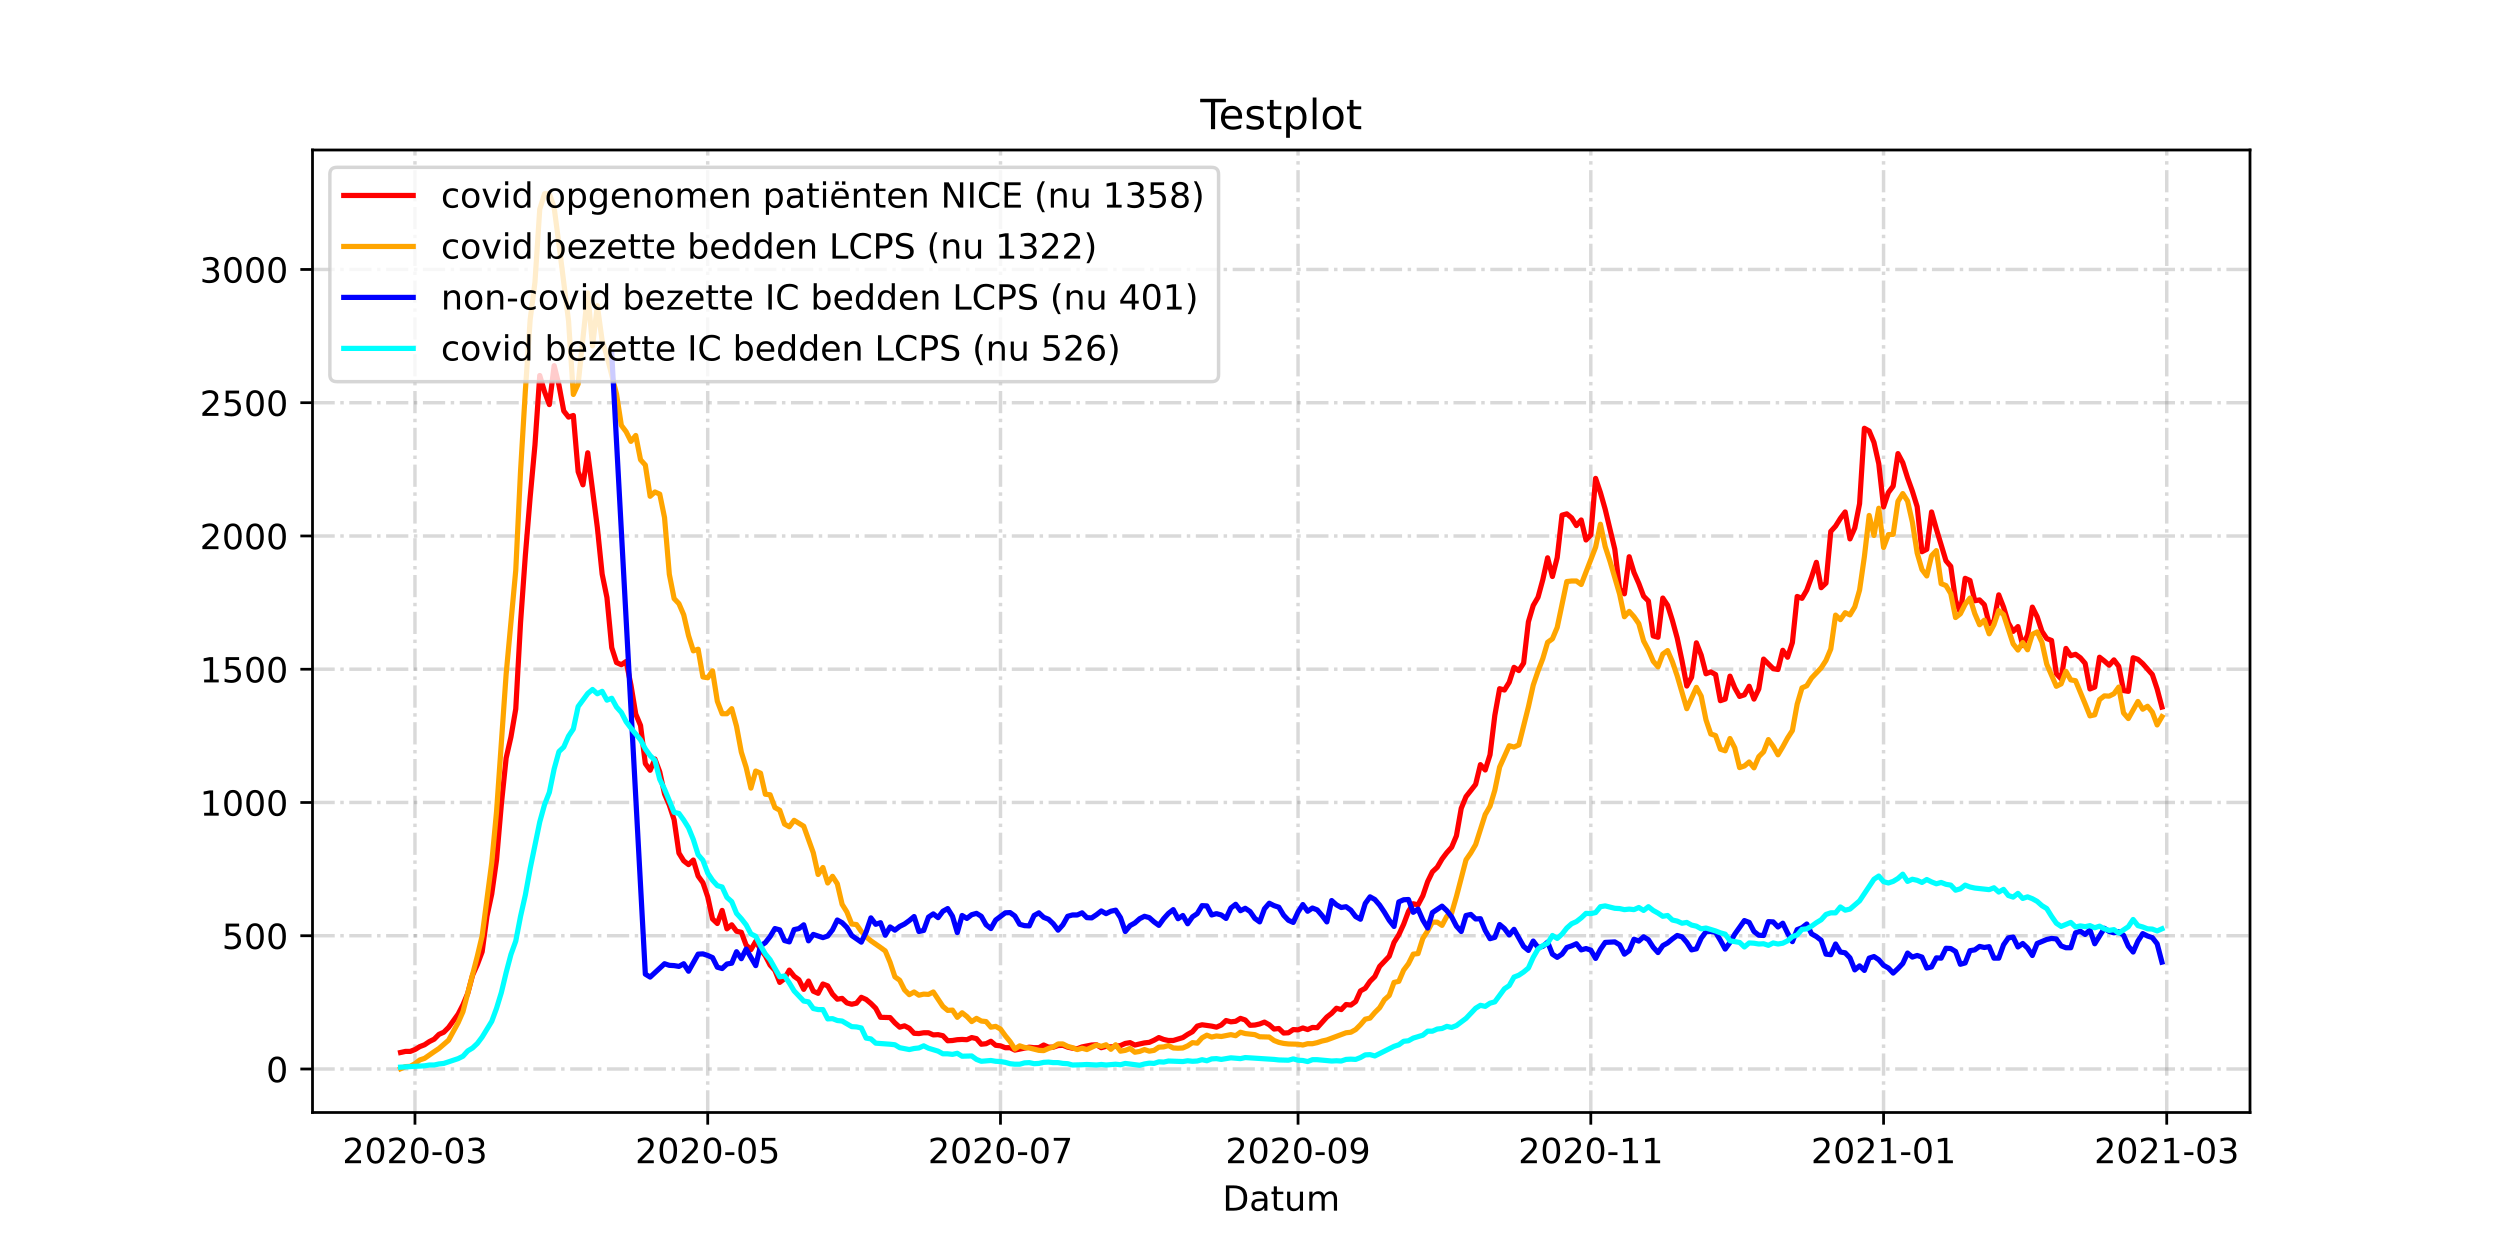 <?xml version="1.0" encoding="utf-8" standalone="no"?>
<!DOCTYPE svg PUBLIC "-//W3C//DTD SVG 1.1//EN"
  "http://www.w3.org/Graphics/SVG/1.1/DTD/svg11.dtd">
<!-- Created with matplotlib (https://matplotlib.org/) -->
<svg height="360pt" version="1.1" viewBox="0 0 720 360" width="720pt" xmlns="http://www.w3.org/2000/svg" xmlns:xlink="http://www.w3.org/1999/xlink">
 <defs>
  <style type="text/css">*{stroke-linecap:butt;stroke-linejoin:round;}</style>
 </defs>
 <g id="figure_1">
  <g id="patch_1">
   <path d="M 0 360 
L 720 360 
L 720 0 
L 0 0 
z
" style="fill:#ffffff;"/>
  </g>
  <g id="axes_1">
   <g id="patch_2">
    <path d="M 90 320.4 
L 648 320.4 
L 648 43.2 
L 90 43.2 
z
" style="fill:#ffffff;"/>
   </g>
   <g id="matplotlib.axis_1">
    <g id="xtick_1">
     <g id="line2d_1">
      <path clip-path="url(#p30cde9b537)" d="M 119.51 320.4 
L 119.51 43.2 
" style="fill:none;stroke:#808080;stroke-dasharray:6.4,1.6,1,1.6;stroke-dashoffset:0;stroke-opacity:0.3;"/>
     </g>
     <g id="line2d_2">
      <defs>
       <path d="M 0 0 
L 0 3.5 
" id="ma1fd27c8f9" style="stroke:#000000;stroke-width:0.8;"/>
      </defs>
      <g>
       <use style="stroke:#000000;stroke-width:0.8;" x="119.51" xlink:href="#ma1fd27c8f9" y="320.4"/>
      </g>
     </g>
     <g id="text_1">
      <!-- 2020-03 -->
      <g transform="translate(98.619 334.998)scale(0.1 -0.1)">
       <defs>
        <path d="M 19.188 8.297 
L 53.609 8.297 
L 53.609 0 
L 7.328 0 
L 7.328 8.297 
Q 12.938 14.109 22.625 23.891 
Q 32.328 33.688 34.812 36.531 
Q 39.547 41.844 41.422 45.531 
Q 43.312 49.219 43.312 52.781 
Q 43.312 58.594 39.234 62.25 
Q 35.156 65.922 28.609 65.922 
Q 23.969 65.922 18.812 64.312 
Q 13.672 62.703 7.812 59.422 
L 7.812 69.391 
Q 13.766 71.781 18.938 73 
Q 24.125 74.219 28.422 74.219 
Q 39.75 74.219 46.484 68.547 
Q 53.219 62.891 53.219 53.422 
Q 53.219 48.922 51.531 44.891 
Q 49.859 40.875 45.406 35.406 
Q 44.188 33.984 37.641 27.219 
Q 31.109 20.453 19.188 8.297 
z
" id="DejaVuSans-50"/>
        <path d="M 31.781 66.406 
Q 24.172 66.406 20.328 58.906 
Q 16.5 51.422 16.5 36.375 
Q 16.5 21.391 20.328 13.891 
Q 24.172 6.391 31.781 6.391 
Q 39.453 6.391 43.281 13.891 
Q 47.125 21.391 47.125 36.375 
Q 47.125 51.422 43.281 58.906 
Q 39.453 66.406 31.781 66.406 
z
M 31.781 74.219 
Q 44.047 74.219 50.516 64.516 
Q 56.984 54.828 56.984 36.375 
Q 56.984 17.969 50.516 8.266 
Q 44.047 -1.422 31.781 -1.422 
Q 19.531 -1.422 13.062 8.266 
Q 6.594 17.969 6.594 36.375 
Q 6.594 54.828 13.062 64.516 
Q 19.531 74.219 31.781 74.219 
z
" id="DejaVuSans-48"/>
        <path d="M 4.891 31.391 
L 31.203 31.391 
L 31.203 23.391 
L 4.891 23.391 
z
" id="DejaVuSans-45"/>
        <path d="M 40.578 39.312 
Q 47.656 37.797 51.625 33 
Q 55.609 28.219 55.609 21.188 
Q 55.609 10.406 48.188 4.484 
Q 40.766 -1.422 27.094 -1.422 
Q 22.516 -1.422 17.656 -0.516 
Q 12.797 0.391 7.625 2.203 
L 7.625 11.719 
Q 11.719 9.328 16.594 8.109 
Q 21.484 6.891 26.812 6.891 
Q 36.078 6.891 40.938 10.547 
Q 45.797 14.203 45.797 21.188 
Q 45.797 27.641 41.281 31.266 
Q 36.766 34.906 28.719 34.906 
L 20.219 34.906 
L 20.219 43.016 
L 29.109 43.016 
Q 36.375 43.016 40.234 45.922 
Q 44.094 48.828 44.094 54.297 
Q 44.094 59.906 40.109 62.906 
Q 36.141 65.922 28.719 65.922 
Q 24.656 65.922 20.016 65.031 
Q 15.375 64.156 9.812 62.312 
L 9.812 71.094 
Q 15.438 72.656 20.344 73.438 
Q 25.25 74.219 29.594 74.219 
Q 40.828 74.219 47.359 69.109 
Q 53.906 64.016 53.906 55.328 
Q 53.906 49.266 50.438 45.094 
Q 46.969 40.922 40.578 39.312 
z
" id="DejaVuSans-51"/>
       </defs>
       <use xlink:href="#DejaVuSans-50"/>
       <use x="63.623" xlink:href="#DejaVuSans-48"/>
       <use x="127.246" xlink:href="#DejaVuSans-50"/>
       <use x="190.869" xlink:href="#DejaVuSans-48"/>
       <use x="254.492" xlink:href="#DejaVuSans-45"/>
       <use x="290.576" xlink:href="#DejaVuSans-48"/>
       <use x="354.199" xlink:href="#DejaVuSans-51"/>
      </g>
     </g>
    </g>
    <g id="xtick_2">
     <g id="line2d_3">
      <path clip-path="url(#p30cde9b537)" d="M 203.825 320.4 
L 203.825 43.2 
" style="fill:none;stroke:#808080;stroke-dasharray:6.4,1.6,1,1.6;stroke-dashoffset:0;stroke-opacity:0.3;"/>
     </g>
     <g id="line2d_4">
      <g>
       <use style="stroke:#000000;stroke-width:0.8;" x="203.825" xlink:href="#ma1fd27c8f9" y="320.4"/>
      </g>
     </g>
     <g id="text_2">
      <!-- 2020-05 -->
      <g transform="translate(182.934 334.998)scale(0.1 -0.1)">
       <defs>
        <path d="M 10.797 72.906 
L 49.516 72.906 
L 49.516 64.594 
L 19.828 64.594 
L 19.828 46.734 
Q 21.969 47.469 24.109 47.828 
Q 26.266 48.188 28.422 48.188 
Q 40.625 48.188 47.75 41.5 
Q 54.891 34.812 54.891 23.391 
Q 54.891 11.625 47.562 5.094 
Q 40.234 -1.422 26.906 -1.422 
Q 22.312 -1.422 17.547 -0.641 
Q 12.797 0.141 7.719 1.703 
L 7.719 11.625 
Q 12.109 9.234 16.797 8.062 
Q 21.484 6.891 26.703 6.891 
Q 35.156 6.891 40.078 11.328 
Q 45.016 15.766 45.016 23.391 
Q 45.016 31 40.078 35.438 
Q 35.156 39.891 26.703 39.891 
Q 22.75 39.891 18.812 39.016 
Q 14.891 38.141 10.797 36.281 
z
" id="DejaVuSans-53"/>
       </defs>
       <use xlink:href="#DejaVuSans-50"/>
       <use x="63.623" xlink:href="#DejaVuSans-48"/>
       <use x="127.246" xlink:href="#DejaVuSans-50"/>
       <use x="190.869" xlink:href="#DejaVuSans-48"/>
       <use x="254.492" xlink:href="#DejaVuSans-45"/>
       <use x="290.576" xlink:href="#DejaVuSans-48"/>
       <use x="354.199" xlink:href="#DejaVuSans-53"/>
      </g>
     </g>
    </g>
    <g id="xtick_3">
     <g id="line2d_5">
      <path clip-path="url(#p30cde9b537)" d="M 288.14 320.4 
L 288.14 43.2 
" style="fill:none;stroke:#808080;stroke-dasharray:6.4,1.6,1,1.6;stroke-dashoffset:0;stroke-opacity:0.3;"/>
     </g>
     <g id="line2d_6">
      <g>
       <use style="stroke:#000000;stroke-width:0.8;" x="288.14" xlink:href="#ma1fd27c8f9" y="320.4"/>
      </g>
     </g>
     <g id="text_3">
      <!-- 2020-07 -->
      <g transform="translate(267.249 334.998)scale(0.1 -0.1)">
       <defs>
        <path d="M 8.203 72.906 
L 55.078 72.906 
L 55.078 68.703 
L 28.609 0 
L 18.312 0 
L 43.219 64.594 
L 8.203 64.594 
z
" id="DejaVuSans-55"/>
       </defs>
       <use xlink:href="#DejaVuSans-50"/>
       <use x="63.623" xlink:href="#DejaVuSans-48"/>
       <use x="127.246" xlink:href="#DejaVuSans-50"/>
       <use x="190.869" xlink:href="#DejaVuSans-48"/>
       <use x="254.492" xlink:href="#DejaVuSans-45"/>
       <use x="290.576" xlink:href="#DejaVuSans-48"/>
       <use x="354.199" xlink:href="#DejaVuSans-55"/>
      </g>
     </g>
    </g>
    <g id="xtick_4">
     <g id="line2d_7">
      <path clip-path="url(#p30cde9b537)" d="M 373.838 320.4 
L 373.838 43.2 
" style="fill:none;stroke:#808080;stroke-dasharray:6.4,1.6,1,1.6;stroke-dashoffset:0;stroke-opacity:0.3;"/>
     </g>
     <g id="line2d_8">
      <g>
       <use style="stroke:#000000;stroke-width:0.8;" x="373.838" xlink:href="#ma1fd27c8f9" y="320.4"/>
      </g>
     </g>
     <g id="text_4">
      <!-- 2020-09 -->
      <g transform="translate(352.946 334.998)scale(0.1 -0.1)">
       <defs>
        <path d="M 10.984 1.516 
L 10.984 10.5 
Q 14.703 8.734 18.5 7.812 
Q 22.312 6.891 25.984 6.891 
Q 35.75 6.891 40.891 13.453 
Q 46.047 20.016 46.781 33.406 
Q 43.953 29.203 39.594 26.953 
Q 35.25 24.703 29.984 24.703 
Q 19.047 24.703 12.672 31.312 
Q 6.297 37.938 6.297 49.422 
Q 6.297 60.641 12.938 67.422 
Q 19.578 74.219 30.609 74.219 
Q 43.266 74.219 49.922 64.516 
Q 56.594 54.828 56.594 36.375 
Q 56.594 19.141 48.406 8.859 
Q 40.234 -1.422 26.422 -1.422 
Q 22.703 -1.422 18.891 -0.688 
Q 15.094 0.047 10.984 1.516 
z
M 30.609 32.422 
Q 37.25 32.422 41.125 36.953 
Q 45.016 41.5 45.016 49.422 
Q 45.016 57.281 41.125 61.844 
Q 37.25 66.406 30.609 66.406 
Q 23.969 66.406 20.094 61.844 
Q 16.219 57.281 16.219 49.422 
Q 16.219 41.5 20.094 36.953 
Q 23.969 32.422 30.609 32.422 
z
" id="DejaVuSans-57"/>
       </defs>
       <use xlink:href="#DejaVuSans-50"/>
       <use x="63.623" xlink:href="#DejaVuSans-48"/>
       <use x="127.246" xlink:href="#DejaVuSans-50"/>
       <use x="190.869" xlink:href="#DejaVuSans-48"/>
       <use x="254.492" xlink:href="#DejaVuSans-45"/>
       <use x="290.576" xlink:href="#DejaVuSans-48"/>
       <use x="354.199" xlink:href="#DejaVuSans-57"/>
      </g>
     </g>
    </g>
    <g id="xtick_5">
     <g id="line2d_9">
      <path clip-path="url(#p30cde9b537)" d="M 458.153 320.4 
L 458.153 43.2 
" style="fill:none;stroke:#808080;stroke-dasharray:6.4,1.6,1,1.6;stroke-dashoffset:0;stroke-opacity:0.3;"/>
     </g>
     <g id="line2d_10">
      <g>
       <use style="stroke:#000000;stroke-width:0.8;" x="458.153" xlink:href="#ma1fd27c8f9" y="320.4"/>
      </g>
     </g>
     <g id="text_5">
      <!-- 2020-11 -->
      <g transform="translate(437.261 334.998)scale(0.1 -0.1)">
       <defs>
        <path d="M 12.406 8.297 
L 28.516 8.297 
L 28.516 63.922 
L 10.984 60.406 
L 10.984 69.391 
L 28.422 72.906 
L 38.281 72.906 
L 38.281 8.297 
L 54.391 8.297 
L 54.391 0 
L 12.406 0 
z
" id="DejaVuSans-49"/>
       </defs>
       <use xlink:href="#DejaVuSans-50"/>
       <use x="63.623" xlink:href="#DejaVuSans-48"/>
       <use x="127.246" xlink:href="#DejaVuSans-50"/>
       <use x="190.869" xlink:href="#DejaVuSans-48"/>
       <use x="254.492" xlink:href="#DejaVuSans-45"/>
       <use x="290.576" xlink:href="#DejaVuSans-49"/>
       <use x="354.199" xlink:href="#DejaVuSans-49"/>
      </g>
     </g>
    </g>
    <g id="xtick_6">
     <g id="line2d_11">
      <path clip-path="url(#p30cde9b537)" d="M 542.468 320.4 
L 542.468 43.2 
" style="fill:none;stroke:#808080;stroke-dasharray:6.4,1.6,1,1.6;stroke-dashoffset:0;stroke-opacity:0.3;"/>
     </g>
     <g id="line2d_12">
      <g>
       <use style="stroke:#000000;stroke-width:0.8;" x="542.468" xlink:href="#ma1fd27c8f9" y="320.4"/>
      </g>
     </g>
     <g id="text_6">
      <!-- 2021-01 -->
      <g transform="translate(521.577 334.998)scale(0.1 -0.1)">
       <use xlink:href="#DejaVuSans-50"/>
       <use x="63.623" xlink:href="#DejaVuSans-48"/>
       <use x="127.246" xlink:href="#DejaVuSans-50"/>
       <use x="190.869" xlink:href="#DejaVuSans-49"/>
       <use x="254.492" xlink:href="#DejaVuSans-45"/>
       <use x="290.576" xlink:href="#DejaVuSans-48"/>
       <use x="354.199" xlink:href="#DejaVuSans-49"/>
      </g>
     </g>
    </g>
    <g id="xtick_7">
     <g id="line2d_13">
      <path clip-path="url(#p30cde9b537)" d="M 624.019 320.4 
L 624.019 43.2 
" style="fill:none;stroke:#808080;stroke-dasharray:6.4,1.6,1,1.6;stroke-dashoffset:0;stroke-opacity:0.3;"/>
     </g>
     <g id="line2d_14">
      <g>
       <use style="stroke:#000000;stroke-width:0.8;" x="624.019" xlink:href="#ma1fd27c8f9" y="320.4"/>
      </g>
     </g>
     <g id="text_7">
      <!-- 2021-03 -->
      <g transform="translate(603.127 334.998)scale(0.1 -0.1)">
       <use xlink:href="#DejaVuSans-50"/>
       <use x="63.623" xlink:href="#DejaVuSans-48"/>
       <use x="127.246" xlink:href="#DejaVuSans-50"/>
       <use x="190.869" xlink:href="#DejaVuSans-49"/>
       <use x="254.492" xlink:href="#DejaVuSans-45"/>
       <use x="290.576" xlink:href="#DejaVuSans-48"/>
       <use x="354.199" xlink:href="#DejaVuSans-51"/>
      </g>
     </g>
    </g>
    <g id="text_8">
     <!-- Datum -->
     <g transform="translate(352.087 348.677)scale(0.1 -0.1)">
      <defs>
       <path d="M 19.672 64.797 
L 19.672 8.109 
L 31.594 8.109 
Q 46.688 8.109 53.688 14.938 
Q 60.688 21.781 60.688 36.531 
Q 60.688 51.172 53.688 57.984 
Q 46.688 64.797 31.594 64.797 
z
M 9.812 72.906 
L 30.078 72.906 
Q 51.266 72.906 61.172 64.094 
Q 71.094 55.281 71.094 36.531 
Q 71.094 17.672 61.125 8.828 
Q 51.172 0 30.078 0 
L 9.812 0 
z
" id="DejaVuSans-68"/>
       <path d="M 34.281 27.484 
Q 23.391 27.484 19.188 25 
Q 14.984 22.516 14.984 16.5 
Q 14.984 11.719 18.141 8.906 
Q 21.297 6.109 26.703 6.109 
Q 34.188 6.109 38.703 11.406 
Q 43.219 16.703 43.219 25.484 
L 43.219 27.484 
z
M 52.203 31.203 
L 52.203 0 
L 43.219 0 
L 43.219 8.297 
Q 40.141 3.328 35.547 0.953 
Q 30.953 -1.422 24.312 -1.422 
Q 15.922 -1.422 10.953 3.297 
Q 6 8.016 6 15.922 
Q 6 25.141 12.172 29.828 
Q 18.359 34.516 30.609 34.516 
L 43.219 34.516 
L 43.219 35.406 
Q 43.219 41.609 39.141 45 
Q 35.062 48.391 27.688 48.391 
Q 23 48.391 18.547 47.266 
Q 14.109 46.141 10.016 43.891 
L 10.016 52.203 
Q 14.938 54.109 19.578 55.047 
Q 24.219 56 28.609 56 
Q 40.484 56 46.344 49.844 
Q 52.203 43.703 52.203 31.203 
z
" id="DejaVuSans-97"/>
       <path d="M 18.312 70.219 
L 18.312 54.688 
L 36.812 54.688 
L 36.812 47.703 
L 18.312 47.703 
L 18.312 18.016 
Q 18.312 11.328 20.141 9.422 
Q 21.969 7.516 27.594 7.516 
L 36.812 7.516 
L 36.812 0 
L 27.594 0 
Q 17.188 0 13.234 3.875 
Q 9.281 7.766 9.281 18.016 
L 9.281 47.703 
L 2.688 47.703 
L 2.688 54.688 
L 9.281 54.688 
L 9.281 70.219 
z
" id="DejaVuSans-116"/>
       <path d="M 8.5 21.578 
L 8.5 54.688 
L 17.484 54.688 
L 17.484 21.922 
Q 17.484 14.156 20.5 10.266 
Q 23.531 6.391 29.594 6.391 
Q 36.859 6.391 41.078 11.031 
Q 45.312 15.672 45.312 23.688 
L 45.312 54.688 
L 54.297 54.688 
L 54.297 0 
L 45.312 0 
L 45.312 8.406 
Q 42.047 3.422 37.719 1 
Q 33.406 -1.422 27.688 -1.422 
Q 18.266 -1.422 13.375 4.438 
Q 8.5 10.297 8.5 21.578 
z
M 31.109 56 
z
" id="DejaVuSans-117"/>
       <path d="M 52 44.188 
Q 55.375 50.25 60.062 53.125 
Q 64.75 56 71.094 56 
Q 79.641 56 84.281 50.016 
Q 88.922 44.047 88.922 33.016 
L 88.922 0 
L 79.891 0 
L 79.891 32.719 
Q 79.891 40.578 77.094 44.375 
Q 74.312 48.188 68.609 48.188 
Q 61.625 48.188 57.562 43.547 
Q 53.516 38.922 53.516 30.906 
L 53.516 0 
L 44.484 0 
L 44.484 32.719 
Q 44.484 40.625 41.703 44.406 
Q 38.922 48.188 33.109 48.188 
Q 26.219 48.188 22.156 43.531 
Q 18.109 38.875 18.109 30.906 
L 18.109 0 
L 9.078 0 
L 9.078 54.688 
L 18.109 54.688 
L 18.109 46.188 
Q 21.188 51.219 25.484 53.609 
Q 29.781 56 35.688 56 
Q 41.656 56 45.828 52.969 
Q 50 49.953 52 44.188 
z
" id="DejaVuSans-109"/>
      </defs>
      <use xlink:href="#DejaVuSans-68"/>
      <use x="77.002" xlink:href="#DejaVuSans-97"/>
      <use x="138.281" xlink:href="#DejaVuSans-116"/>
      <use x="177.49" xlink:href="#DejaVuSans-117"/>
      <use x="240.869" xlink:href="#DejaVuSans-109"/>
     </g>
    </g>
   </g>
   <g id="matplotlib.axis_2">
    <g id="ytick_1">
     <g id="line2d_15">
      <path clip-path="url(#p30cde9b537)" d="M 90 307.877 
L 648 307.877 
" style="fill:none;stroke:#808080;stroke-dasharray:6.4,1.6,1,1.6;stroke-dashoffset:0;stroke-opacity:0.3;"/>
     </g>
     <g id="line2d_16">
      <defs>
       <path d="M 0 0 
L -3.5 0 
" id="m786397f3cf" style="stroke:#000000;stroke-width:0.8;"/>
      </defs>
      <g>
       <use style="stroke:#000000;stroke-width:0.8;" x="90" xlink:href="#m786397f3cf" y="307.877"/>
      </g>
     </g>
     <g id="text_9">
      <!-- 0 -->
      <g transform="translate(76.638 311.676)scale(0.1 -0.1)">
       <use xlink:href="#DejaVuSans-48"/>
      </g>
     </g>
    </g>
    <g id="ytick_2">
     <g id="line2d_17">
      <path clip-path="url(#p30cde9b537)" d="M 90 269.497 
L 648 269.497 
" style="fill:none;stroke:#808080;stroke-dasharray:6.4,1.6,1,1.6;stroke-dashoffset:0;stroke-opacity:0.3;"/>
     </g>
     <g id="line2d_18">
      <g>
       <use style="stroke:#000000;stroke-width:0.8;" x="90" xlink:href="#m786397f3cf" y="269.497"/>
      </g>
     </g>
     <g id="text_10">
      <!-- 500 -->
      <g transform="translate(63.913 273.296)scale(0.1 -0.1)">
       <use xlink:href="#DejaVuSans-53"/>
       <use x="63.623" xlink:href="#DejaVuSans-48"/>
       <use x="127.246" xlink:href="#DejaVuSans-48"/>
      </g>
     </g>
    </g>
    <g id="ytick_3">
     <g id="line2d_19">
      <path clip-path="url(#p30cde9b537)" d="M 90 231.118 
L 648 231.118 
" style="fill:none;stroke:#808080;stroke-dasharray:6.4,1.6,1,1.6;stroke-dashoffset:0;stroke-opacity:0.3;"/>
     </g>
     <g id="line2d_20">
      <g>
       <use style="stroke:#000000;stroke-width:0.8;" x="90" xlink:href="#m786397f3cf" y="231.118"/>
      </g>
     </g>
     <g id="text_11">
      <!-- 1000 -->
      <g transform="translate(57.55 234.917)scale(0.1 -0.1)">
       <use xlink:href="#DejaVuSans-49"/>
       <use x="63.623" xlink:href="#DejaVuSans-48"/>
       <use x="127.246" xlink:href="#DejaVuSans-48"/>
       <use x="190.869" xlink:href="#DejaVuSans-48"/>
      </g>
     </g>
    </g>
    <g id="ytick_4">
     <g id="line2d_21">
      <path clip-path="url(#p30cde9b537)" d="M 90 192.738 
L 648 192.738 
" style="fill:none;stroke:#808080;stroke-dasharray:6.4,1.6,1,1.6;stroke-dashoffset:0;stroke-opacity:0.3;"/>
     </g>
     <g id="line2d_22">
      <g>
       <use style="stroke:#000000;stroke-width:0.8;" x="90" xlink:href="#m786397f3cf" y="192.738"/>
      </g>
     </g>
     <g id="text_12">
      <!-- 1500 -->
      <g transform="translate(57.55 196.537)scale(0.1 -0.1)">
       <use xlink:href="#DejaVuSans-49"/>
       <use x="63.623" xlink:href="#DejaVuSans-53"/>
       <use x="127.246" xlink:href="#DejaVuSans-48"/>
       <use x="190.869" xlink:href="#DejaVuSans-48"/>
      </g>
     </g>
    </g>
    <g id="ytick_5">
     <g id="line2d_23">
      <path clip-path="url(#p30cde9b537)" d="M 90 154.359 
L 648 154.359 
" style="fill:none;stroke:#808080;stroke-dasharray:6.4,1.6,1,1.6;stroke-dashoffset:0;stroke-opacity:0.3;"/>
     </g>
     <g id="line2d_24">
      <g>
       <use style="stroke:#000000;stroke-width:0.8;" x="90" xlink:href="#m786397f3cf" y="154.359"/>
      </g>
     </g>
     <g id="text_13">
      <!-- 2000 -->
      <g transform="translate(57.55 158.158)scale(0.1 -0.1)">
       <use xlink:href="#DejaVuSans-50"/>
       <use x="63.623" xlink:href="#DejaVuSans-48"/>
       <use x="127.246" xlink:href="#DejaVuSans-48"/>
       <use x="190.869" xlink:href="#DejaVuSans-48"/>
      </g>
     </g>
    </g>
    <g id="ytick_6">
     <g id="line2d_25">
      <path clip-path="url(#p30cde9b537)" d="M 90 115.979 
L 648 115.979 
" style="fill:none;stroke:#808080;stroke-dasharray:6.4,1.6,1,1.6;stroke-dashoffset:0;stroke-opacity:0.3;"/>
     </g>
     <g id="line2d_26">
      <g>
       <use style="stroke:#000000;stroke-width:0.8;" x="90" xlink:href="#m786397f3cf" y="115.979"/>
      </g>
     </g>
     <g id="text_14">
      <!-- 2500 -->
      <g transform="translate(57.55 119.778)scale(0.1 -0.1)">
       <use xlink:href="#DejaVuSans-50"/>
       <use x="63.623" xlink:href="#DejaVuSans-53"/>
       <use x="127.246" xlink:href="#DejaVuSans-48"/>
       <use x="190.869" xlink:href="#DejaVuSans-48"/>
      </g>
     </g>
    </g>
    <g id="ytick_7">
     <g id="line2d_27">
      <path clip-path="url(#p30cde9b537)" d="M 90 77.6 
L 648 77.6 
" style="fill:none;stroke:#808080;stroke-dasharray:6.4,1.6,1,1.6;stroke-dashoffset:0;stroke-opacity:0.3;"/>
     </g>
     <g id="line2d_28">
      <g>
       <use style="stroke:#000000;stroke-width:0.8;" x="90" xlink:href="#m786397f3cf" y="77.6"/>
      </g>
     </g>
     <g id="text_15">
      <!-- 3000 -->
      <g transform="translate(57.55 81.399)scale(0.1 -0.1)">
       <use xlink:href="#DejaVuSans-51"/>
       <use x="63.623" xlink:href="#DejaVuSans-48"/>
       <use x="127.246" xlink:href="#DejaVuSans-48"/>
       <use x="190.869" xlink:href="#DejaVuSans-48"/>
      </g>
     </g>
    </g>
   </g>
   <g id="line2d_29">
    <path clip-path="url(#p30cde9b537)" d="M 115.364 303.118 
L 116.746 302.811 
L 118.128 302.811 
L 119.51 302.273 
L 120.892 301.429 
L 122.275 300.892 
L 123.657 299.971 
L 125.039 299.28 
L 126.421 297.898 
L 127.804 297.284 
L 129.186 295.902 
L 131.95 292.064 
L 133.332 289.378 
L 134.715 286.077 
L 136.097 280.858 
L 137.479 277.787 
L 138.861 274.103 
L 140.243 263.894 
L 141.626 257.446 
L 143.008 247.621 
L 144.39 231.655 
L 145.772 218.299 
L 147.155 212.235 
L 148.537 204.175 
L 149.919 179.305 
L 151.301 159.962 
L 152.683 143.229 
L 154.066 128.184 
L 155.448 108.15 
L 156.83 112.832 
L 158.212 116.516 
L 159.595 105.31 
L 160.977 110.913 
L 162.359 118.359 
L 163.741 120.124 
L 165.123 119.664 
L 166.506 135.86 
L 167.888 139.621 
L 169.27 130.41 
L 172.034 151.902 
L 173.417 165.335 
L 174.799 172.09 
L 176.181 186.521 
L 177.563 190.819 
L 178.946 191.433 
L 180.328 190.512 
L 181.71 197.267 
L 183.092 205.634 
L 184.474 208.934 
L 185.857 219.911 
L 187.239 221.83 
L 188.621 218.606 
L 190.003 222.29 
L 191.385 228.661 
L 192.768 231.885 
L 194.15 236.107 
L 195.532 245.702 
L 196.914 247.928 
L 198.297 249.003 
L 199.679 247.698 
L 201.061 252.303 
L 202.443 254.222 
L 203.825 258.29 
L 205.208 264.661 
L 206.59 265.966 
L 207.972 262.205 
L 209.354 267.501 
L 210.736 266.35 
L 212.119 268.192 
L 213.501 268.499 
L 214.883 272.184 
L 216.265 273.489 
L 217.648 271.109 
L 219.03 273.412 
L 220.412 275.254 
L 221.794 277.941 
L 223.176 279.476 
L 224.559 282.93 
L 225.941 281.855 
L 227.323 279.399 
L 228.705 281.165 
L 230.087 282.162 
L 231.47 284.926 
L 232.852 282.546 
L 234.234 285.463 
L 235.616 286.077 
L 236.999 283.391 
L 238.381 283.928 
L 239.763 286.307 
L 241.145 287.766 
L 242.527 287.536 
L 243.91 288.841 
L 245.292 289.224 
L 246.674 288.917 
L 248.056 287.229 
L 249.438 287.843 
L 250.821 288.994 
L 252.203 290.376 
L 253.585 292.986 
L 256.35 293.062 
L 257.732 294.597 
L 259.114 295.826 
L 260.496 295.442 
L 261.878 296.133 
L 263.261 297.591 
L 264.643 297.668 
L 266.025 297.438 
L 267.407 297.438 
L 268.789 298.052 
L 270.172 297.975 
L 271.554 298.282 
L 272.936 299.74 
L 274.318 299.664 
L 275.701 299.433 
L 277.083 299.357 
L 278.465 299.433 
L 279.847 298.819 
L 281.229 299.126 
L 282.612 300.738 
L 283.994 300.585 
L 285.376 299.894 
L 286.758 301.045 
L 288.14 301.199 
L 289.523 301.736 
L 290.905 301.736 
L 292.287 302.427 
L 296.434 301.583 
L 297.816 301.736 
L 299.198 301.736 
L 300.58 300.968 
L 301.963 301.583 
L 303.345 301.583 
L 304.727 301.122 
L 306.109 301.045 
L 307.491 301.583 
L 308.874 301.89 
L 310.256 302.043 
L 311.638 301.506 
L 314.403 300.968 
L 315.785 300.892 
L 317.167 301.736 
L 318.549 301.352 
L 319.931 301.506 
L 322.696 301.122 
L 324.078 300.508 
L 325.46 300.278 
L 326.842 300.968 
L 329.607 300.354 
L 330.989 300.201 
L 332.371 299.587 
L 333.754 298.819 
L 335.136 299.357 
L 336.518 299.664 
L 337.9 299.664 
L 340.665 298.819 
L 342.047 297.898 
L 343.429 297.13 
L 344.811 295.519 
L 346.193 295.135 
L 348.958 295.519 
L 350.34 295.826 
L 351.722 295.212 
L 353.105 293.907 
L 354.487 294.29 
L 355.869 294.137 
L 357.251 293.293 
L 358.633 293.753 
L 360.016 295.288 
L 361.398 295.212 
L 362.78 294.904 
L 364.162 294.367 
L 365.544 295.135 
L 366.927 296.363 
L 368.309 296.209 
L 369.691 297.514 
L 371.073 297.438 
L 372.456 296.516 
L 373.838 296.593 
L 375.22 296.056 
L 376.602 296.516 
L 377.984 295.902 
L 379.367 295.979 
L 382.131 292.909 
L 383.513 291.834 
L 384.895 290.376 
L 386.278 290.759 
L 387.66 289.301 
L 389.042 289.455 
L 390.424 288.457 
L 391.807 285.386 
L 393.189 284.619 
L 394.571 282.623 
L 395.953 281.241 
L 397.335 278.325 
L 400.1 275.408 
L 401.482 271.416 
L 402.864 269.19 
L 404.246 266.197 
L 405.629 262.512 
L 407.011 260.286 
L 408.393 260.593 
L 409.775 257.983 
L 411.158 253.915 
L 412.54 251.075 
L 413.922 249.77 
L 415.304 247.391 
L 416.686 245.548 
L 418.069 244.013 
L 419.451 240.713 
L 420.833 232.806 
L 422.215 229.429 
L 424.98 225.898 
L 426.362 220.218 
L 427.744 221.753 
L 429.126 217.378 
L 430.509 206.017 
L 431.891 198.342 
L 433.273 198.725 
L 434.655 196.499 
L 436.037 192.201 
L 437.42 193.122 
L 438.802 190.973 
L 440.184 179.075 
L 441.566 174.393 
L 442.948 172.013 
L 444.331 166.947 
L 445.713 160.653 
L 447.095 166.026 
L 448.477 160.576 
L 449.86 148.371 
L 451.242 147.988 
L 452.624 149.139 
L 454.006 151.365 
L 455.388 149.753 
L 456.771 155.51 
L 458.153 154.052 
L 459.535 137.779 
L 460.917 141.847 
L 462.299 146.683 
L 465.064 158.197 
L 466.446 169.634 
L 467.828 171.015 
L 469.211 160.346 
L 470.593 164.875 
L 471.975 168.022 
L 473.357 171.706 
L 474.739 173.088 
L 476.122 183.143 
L 477.504 183.527 
L 478.886 172.243 
L 480.268 174.316 
L 481.65 178.691 
L 483.033 183.757 
L 484.415 190.282 
L 485.797 197.574 
L 487.179 195.041 
L 488.562 185.139 
L 489.944 188.67 
L 491.326 194.043 
L 492.708 193.506 
L 494.09 194.273 
L 495.473 201.796 
L 496.855 201.335 
L 498.237 194.734 
L 499.619 198.111 
L 501.001 200.568 
L 502.384 200.107 
L 503.766 197.651 
L 505.148 201.335 
L 506.53 198.418 
L 507.913 189.821 
L 510.677 192.585 
L 512.059 192.815 
L 513.441 187.288 
L 514.824 189.284 
L 516.206 185.062 
L 517.588 171.783 
L 518.97 172.32 
L 520.352 169.941 
L 521.735 166.18 
L 523.117 161.958 
L 524.499 169.25 
L 525.881 167.945 
L 527.264 153.054 
L 528.646 151.519 
L 530.028 149.293 
L 531.41 147.45 
L 532.792 155.203 
L 534.175 152.056 
L 535.557 145.071 
L 536.939 123.348 
L 538.321 124.116 
L 539.703 127.416 
L 541.086 133.557 
L 542.468 145.992 
L 543.85 141.847 
L 545.232 140.005 
L 546.615 130.64 
L 547.997 133.25 
L 549.379 137.625 
L 550.761 141.463 
L 552.143 145.915 
L 553.526 158.887 
L 554.908 158.197 
L 556.29 147.45 
L 557.672 152.363 
L 560.437 161.497 
L 561.819 163.109 
L 563.201 172.934 
L 564.583 176.388 
L 565.966 166.563 
L 567.348 167.177 
L 568.73 173.011 
L 570.112 172.781 
L 571.494 174.162 
L 572.877 179.689 
L 574.259 178.922 
L 575.641 171.322 
L 577.023 174.853 
L 578.405 179.382 
L 579.788 181.838 
L 581.17 180.457 
L 582.552 185.907 
L 583.934 182.913 
L 585.317 174.853 
L 586.699 177.617 
L 588.081 181.838 
L 589.463 183.911 
L 590.845 184.448 
L 592.228 194.043 
L 593.61 195.501 
L 594.992 186.751 
L 596.374 188.823 
L 597.757 188.44 
L 599.139 189.438 
L 600.521 191.049 
L 601.903 198.418 
L 603.285 197.881 
L 604.668 189.284 
L 606.05 190.359 
L 607.432 191.587 
L 608.814 190.052 
L 610.196 191.894 
L 611.579 198.879 
L 612.961 199.109 
L 614.343 189.438 
L 615.725 189.898 
L 617.108 191.126 
L 619.872 194.273 
L 621.254 198.418 
L 622.636 203.638 
L 622.636 203.638 
" style="fill:none;stroke:#ff0000;stroke-linecap:square;stroke-width:1.5;"/>
   </g>
   <g id="line2d_30">
    <path clip-path="url(#p30cde9b537)" d="M 115.364 307.8 
L 116.746 307.186 
L 118.128 307.109 
L 119.51 306.342 
L 120.892 305.267 
L 122.275 304.806 
L 125.039 302.887 
L 126.421 301.966 
L 129.186 299.587 
L 131.95 294.521 
L 133.332 291.374 
L 137.479 275.331 
L 138.861 269.497 
L 141.626 248.388 
L 143.008 233.728 
L 145.772 194.12 
L 148.537 164.261 
L 149.919 135.629 
L 151.301 112.602 
L 152.683 92.107 
L 154.066 81.284 
L 155.448 60.252 
L 156.83 55.8 
L 158.212 55.8 
L 159.595 59.791 
L 160.977 70.307 
L 163.741 92.414 
L 165.123 113.6 
L 166.506 110.606 
L 169.27 84.354 
L 170.652 99.629 
L 172.034 88.039 
L 173.417 98.094 
L 174.799 102.546 
L 177.563 113.523 
L 178.946 122.504 
L 180.328 124.346 
L 181.71 127.109 
L 183.092 125.42 
L 184.474 132.406 
L 185.857 133.941 
L 187.239 142.922 
L 188.621 141.693 
L 190.003 142.307 
L 191.385 149.062 
L 192.768 165.412 
L 194.15 172.397 
L 195.532 173.855 
L 196.914 177.079 
L 198.297 183.067 
L 199.679 187.442 
L 201.061 186.981 
L 202.443 194.964 
L 203.825 195.194 
L 205.208 193.199 
L 206.59 201.949 
L 207.972 205.557 
L 209.354 205.557 
L 210.736 204.099 
L 212.119 209.165 
L 213.501 216.61 
L 214.883 220.986 
L 216.265 226.973 
L 217.648 222.06 
L 219.03 222.674 
L 220.412 228.738 
L 221.794 228.892 
L 223.176 232.576 
L 224.559 233.344 
L 225.941 237.335 
L 227.323 238.103 
L 228.705 236.261 
L 231.47 237.949 
L 234.234 245.625 
L 235.616 251.843 
L 236.999 249.847 
L 238.381 254.299 
L 239.763 252.38 
L 241.145 254.529 
L 242.527 260.44 
L 243.91 262.666 
L 245.292 266.12 
L 246.674 266.273 
L 248.056 268.269 
L 249.438 269.804 
L 250.821 270.956 
L 253.585 272.875 
L 254.967 273.872 
L 256.35 277.173 
L 257.732 281.318 
L 259.114 282.316 
L 260.496 285.079 
L 261.878 286.461 
L 263.261 285.693 
L 264.643 286.614 
L 266.025 286.307 
L 267.407 286.384 
L 268.789 285.693 
L 271.554 289.838 
L 272.936 290.99 
L 274.318 290.913 
L 275.701 292.986 
L 277.083 291.681 
L 278.465 292.755 
L 279.847 294.214 
L 281.229 293.293 
L 282.612 294.06 
L 283.994 294.214 
L 285.376 295.826 
L 286.758 295.595 
L 288.14 296.363 
L 289.523 298.282 
L 290.905 299.971 
L 292.287 302.12 
L 293.669 301.199 
L 295.052 301.659 
L 296.434 301.813 
L 299.198 302.504 
L 300.58 302.58 
L 301.963 301.966 
L 303.345 301.506 
L 304.727 300.661 
L 306.109 300.661 
L 307.491 301.352 
L 308.874 301.736 
L 310.256 302.273 
L 311.638 301.89 
L 313.02 302.273 
L 315.785 300.968 
L 317.167 301.352 
L 318.549 300.892 
L 319.931 302.197 
L 321.314 300.892 
L 322.696 302.734 
L 324.078 302.504 
L 325.46 301.966 
L 326.842 303.041 
L 328.225 302.811 
L 329.607 302.273 
L 330.989 302.734 
L 332.371 302.504 
L 333.754 301.583 
L 335.136 301.506 
L 336.518 301.122 
L 337.9 301.813 
L 339.282 301.89 
L 340.665 301.813 
L 342.047 301.199 
L 343.429 300.278 
L 344.811 300.431 
L 346.193 298.896 
L 347.576 298.128 
L 348.958 298.666 
L 350.34 298.359 
L 351.722 298.512 
L 354.487 297.975 
L 355.869 298.282 
L 357.251 297.284 
L 358.633 297.668 
L 361.398 297.975 
L 362.78 298.589 
L 365.544 298.666 
L 366.927 299.664 
L 368.309 300.201 
L 369.691 300.508 
L 371.073 300.661 
L 373.838 300.738 
L 375.22 300.968 
L 376.602 300.585 
L 377.984 300.585 
L 379.367 300.278 
L 380.749 299.817 
L 382.131 299.51 
L 387.66 297.438 
L 389.042 297.284 
L 390.424 296.516 
L 391.807 295.135 
L 393.189 293.523 
L 394.571 293.216 
L 395.953 291.604 
L 397.335 290.222 
L 398.718 287.919 
L 400.1 286.691 
L 401.482 282.93 
L 402.864 282.623 
L 404.246 279.399 
L 405.629 277.557 
L 407.011 274.794 
L 408.393 274.64 
L 409.775 270.265 
L 411.158 268.116 
L 412.54 265.583 
L 413.922 265.583 
L 415.304 266.504 
L 416.686 263.894 
L 418.069 262.973 
L 419.451 258.214 
L 422.215 247.621 
L 423.597 245.625 
L 424.98 243.246 
L 427.744 234.572 
L 429.126 232.192 
L 430.509 227.587 
L 431.891 220.909 
L 434.655 214.768 
L 436.037 215.152 
L 437.42 214.538 
L 440.184 203.561 
L 441.566 197.344 
L 442.948 193.275 
L 444.331 189.668 
L 445.713 184.986 
L 447.095 183.988 
L 448.477 180.687 
L 451.242 167.484 
L 452.624 167.331 
L 454.006 167.331 
L 455.388 168.329 
L 459.535 157.583 
L 460.917 150.981 
L 462.299 157.429 
L 463.682 161.651 
L 466.446 171.092 
L 467.828 177.617 
L 469.211 176.081 
L 470.593 177.617 
L 471.975 179.612 
L 473.357 184.602 
L 474.739 187.212 
L 476.122 190.435 
L 477.504 192.047 
L 478.886 188.363 
L 480.268 187.365 
L 481.65 190.589 
L 483.033 194.657 
L 485.797 204.099 
L 488.562 197.958 
L 489.944 200.491 
L 491.326 207.322 
L 492.708 211.391 
L 494.09 211.851 
L 495.473 215.766 
L 496.855 216.226 
L 498.237 212.696 
L 499.619 215.382 
L 501.001 221.062 
L 502.384 220.602 
L 503.766 219.45 
L 505.148 221.139 
L 506.53 217.915 
L 507.913 216.533 
L 509.295 213.003 
L 510.677 214.922 
L 512.059 217.378 
L 513.441 215.075 
L 514.824 212.542 
L 516.206 210.393 
L 517.588 202.794 
L 518.97 198.111 
L 520.352 197.497 
L 521.735 195.271 
L 524.499 192.354 
L 525.881 190.205 
L 527.264 186.904 
L 528.646 177.156 
L 530.028 178.461 
L 531.41 176.465 
L 532.792 177.079 
L 534.175 174.777 
L 535.557 169.941 
L 536.939 160.346 
L 538.321 148.448 
L 539.703 154.205 
L 541.086 146.376 
L 542.468 157.659 
L 543.85 153.975 
L 545.232 153.898 
L 546.615 144.38 
L 547.997 142.154 
L 549.379 144.303 
L 550.761 150.367 
L 552.143 159.271 
L 553.526 164.03 
L 554.908 165.872 
L 556.29 160.039 
L 557.672 158.58 
L 559.054 168.099 
L 560.437 168.636 
L 561.819 170.939 
L 563.201 177.847 
L 564.583 176.772 
L 565.966 174.009 
L 567.348 172.243 
L 568.73 176.696 
L 570.112 179.919 
L 571.494 178.614 
L 572.877 182.529 
L 574.259 179.919 
L 575.641 175.851 
L 577.023 177.003 
L 579.788 185.446 
L 581.17 187.212 
L 582.552 185.062 
L 583.934 187.135 
L 585.317 182.683 
L 586.699 181.992 
L 588.081 184.986 
L 589.463 191.28 
L 592.228 197.651 
L 593.61 196.96 
L 594.992 193.352 
L 596.374 195.809 
L 597.757 196.039 
L 600.521 202.717 
L 601.903 206.171 
L 603.285 205.864 
L 604.668 201.489 
L 606.05 200.414 
L 607.432 200.491 
L 608.814 199.8 
L 610.196 197.881 
L 611.579 205.327 
L 612.961 206.939 
L 615.725 202.026 
L 617.108 204.252 
L 618.49 203.408 
L 619.872 205.096 
L 621.254 208.781 
L 622.636 206.401 
L 622.636 206.401 
" style="fill:none;stroke:#ffa500;stroke-linecap:square;stroke-width:1.5;"/>
   </g>
   <g id="line2d_31">
    <path clip-path="url(#p30cde9b537)" d="M 176.181 101.779 
L 185.857 280.551 
L 187.239 281.395 
L 191.385 277.557 
L 192.768 278.017 
L 194.15 278.094 
L 195.532 278.325 
L 196.914 277.557 
L 198.297 279.706 
L 201.061 274.794 
L 202.443 274.717 
L 203.825 275.177 
L 205.208 275.791 
L 206.59 278.555 
L 207.972 278.939 
L 209.354 277.634 
L 210.736 277.403 
L 212.119 274.103 
L 213.501 276.099 
L 214.883 273.335 
L 217.648 278.094 
L 219.03 272.414 
L 220.412 271.493 
L 221.794 269.728 
L 223.176 267.425 
L 224.559 267.809 
L 225.941 270.879 
L 227.323 271.263 
L 228.705 267.732 
L 230.087 267.425 
L 231.47 266.35 
L 232.852 270.956 
L 234.234 269.113 
L 236.999 270.035 
L 238.381 269.574 
L 239.763 267.809 
L 241.145 264.968 
L 242.527 265.736 
L 243.91 267.118 
L 245.292 269.42 
L 248.056 271.339 
L 249.438 268.423 
L 250.821 264.354 
L 252.203 266.197 
L 253.585 265.736 
L 254.967 269.344 
L 256.35 266.964 
L 257.732 267.885 
L 259.114 266.811 
L 260.496 266.12 
L 261.878 265.122 
L 263.261 263.971 
L 264.643 268.269 
L 266.025 267.962 
L 267.407 264.124 
L 268.789 263.203 
L 270.172 264.278 
L 271.554 262.435 
L 272.936 261.668 
L 274.318 263.894 
L 275.701 268.576 
L 277.083 263.664 
L 278.465 264.508 
L 279.847 263.433 
L 281.229 263.049 
L 282.612 263.894 
L 283.994 266.35 
L 285.376 267.425 
L 286.758 264.968 
L 289.523 262.896 
L 290.905 262.819 
L 292.287 263.817 
L 293.669 266.197 
L 295.052 266.58 
L 296.434 266.657 
L 297.816 263.664 
L 299.198 262.896 
L 300.58 264.201 
L 301.963 264.738 
L 303.345 266.043 
L 304.727 267.885 
L 306.109 266.35 
L 307.491 263.894 
L 308.874 263.51 
L 310.256 263.51 
L 311.638 262.896 
L 313.02 264.278 
L 314.403 264.354 
L 315.785 263.433 
L 317.167 262.359 
L 318.549 263.126 
L 319.931 262.435 
L 321.314 262.128 
L 322.696 264.278 
L 324.078 268.269 
L 325.46 266.58 
L 326.842 265.813 
L 328.225 264.585 
L 329.607 263.894 
L 330.989 264.278 
L 332.371 265.506 
L 333.754 266.504 
L 335.136 264.585 
L 336.518 263.049 
L 337.9 261.975 
L 339.282 264.585 
L 340.665 263.664 
L 342.047 266.043 
L 343.429 264.047 
L 344.811 263.126 
L 346.193 260.823 
L 347.576 260.9 
L 348.958 263.51 
L 350.34 263.126 
L 351.722 263.51 
L 353.105 264.508 
L 354.487 261.514 
L 355.869 260.44 
L 357.251 262.282 
L 358.633 261.591 
L 360.016 262.512 
L 361.398 264.508 
L 362.78 265.506 
L 364.162 261.745 
L 365.544 260.133 
L 366.927 260.823 
L 368.309 261.284 
L 369.691 263.587 
L 371.073 265.045 
L 372.456 265.659 
L 373.838 262.666 
L 375.22 260.516 
L 376.602 262.435 
L 377.984 261.514 
L 379.367 262.052 
L 380.749 263.664 
L 382.131 265.506 
L 383.513 259.365 
L 384.895 260.593 
L 386.278 261.361 
L 387.66 261.13 
L 389.042 262.128 
L 390.424 263.971 
L 391.807 264.738 
L 393.189 260.209 
L 394.571 258.29 
L 395.953 259.058 
L 397.335 260.67 
L 398.718 262.742 
L 400.1 265.045 
L 401.482 266.811 
L 402.864 259.749 
L 404.246 259.135 
L 405.629 259.058 
L 407.011 262.742 
L 408.393 261.821 
L 409.775 264.968 
L 411.158 267.271 
L 412.54 262.819 
L 415.304 260.977 
L 416.686 262.282 
L 418.069 264.047 
L 419.451 266.734 
L 420.833 268.269 
L 422.215 263.664 
L 423.597 263.357 
L 424.98 264.661 
L 426.362 264.585 
L 427.744 267.962 
L 429.126 270.342 
L 430.509 269.958 
L 431.891 266.273 
L 433.273 267.425 
L 434.655 269.267 
L 436.037 267.655 
L 438.802 272.568 
L 440.184 273.719 
L 441.566 271.032 
L 442.948 272.875 
L 444.331 272.568 
L 445.713 271.339 
L 447.095 274.794 
L 448.477 275.715 
L 449.86 274.794 
L 451.242 272.875 
L 452.624 272.414 
L 454.006 271.8 
L 455.388 273.565 
L 456.771 273.182 
L 458.153 273.642 
L 459.535 276.022 
L 460.917 273.412 
L 462.299 271.416 
L 465.064 271.263 
L 466.446 272.107 
L 467.828 274.794 
L 469.211 273.796 
L 470.593 270.495 
L 471.975 271.032 
L 473.357 269.804 
L 474.739 270.649 
L 476.122 272.798 
L 477.504 274.333 
L 478.886 272.337 
L 480.268 271.57 
L 481.65 270.418 
L 483.033 269.42 
L 484.415 269.804 
L 485.797 271.416 
L 487.179 273.565 
L 488.562 273.258 
L 489.944 270.188 
L 491.326 268.346 
L 492.708 268.269 
L 494.09 268.499 
L 495.473 270.802 
L 496.855 273.335 
L 498.237 271.416 
L 499.619 269.037 
L 502.384 265.122 
L 503.766 265.659 
L 505.148 268.269 
L 506.53 269.344 
L 507.913 269.42 
L 509.295 265.429 
L 510.677 265.506 
L 512.059 266.964 
L 513.441 265.89 
L 514.824 268.73 
L 516.206 271.186 
L 517.588 267.732 
L 518.97 267.194 
L 520.352 266.12 
L 521.735 268.96 
L 523.117 269.728 
L 524.499 270.802 
L 525.881 274.794 
L 527.264 274.947 
L 528.646 271.877 
L 530.028 274.18 
L 531.41 274.41 
L 532.792 275.868 
L 534.175 279.322 
L 535.557 278.171 
L 536.939 279.476 
L 538.321 275.945 
L 539.703 275.484 
L 541.086 276.406 
L 542.468 278.017 
L 543.85 278.785 
L 545.232 280.243 
L 546.615 278.939 
L 547.997 277.48 
L 549.379 274.487 
L 550.761 275.638 
L 552.143 275.177 
L 553.526 275.638 
L 554.908 278.785 
L 556.29 278.478 
L 557.672 275.868 
L 559.054 275.945 
L 560.437 273.105 
L 561.819 273.182 
L 563.201 274.026 
L 564.583 277.71 
L 565.966 277.327 
L 567.348 273.796 
L 568.73 273.565 
L 570.112 272.568 
L 571.494 272.875 
L 572.877 272.644 
L 574.259 275.945 
L 575.641 275.945 
L 577.023 272.107 
L 578.405 270.111 
L 579.788 269.881 
L 581.17 272.721 
L 582.552 271.723 
L 583.934 273.028 
L 585.317 275.177 
L 586.699 271.723 
L 589.463 270.572 
L 590.845 270.265 
L 592.228 270.418 
L 593.61 272.414 
L 594.992 272.951 
L 596.374 272.951 
L 597.757 268.653 
L 599.139 268.192 
L 600.521 269.113 
L 601.903 267.809 
L 603.285 271.8 
L 606.05 267.348 
L 607.432 268.269 
L 608.814 268.653 
L 610.196 268.346 
L 611.579 269.344 
L 612.961 272.491 
L 614.343 274.18 
L 615.725 271.032 
L 617.108 268.883 
L 618.49 269.574 
L 619.872 270.035 
L 621.254 271.8 
L 622.636 277.096 
L 622.636 277.096 
" style="fill:none;stroke:#0000ff;stroke-linecap:square;stroke-width:1.5;"/>
   </g>
   <g id="line2d_32">
    <path clip-path="url(#p30cde9b537)" d="M 115.364 307.339 
L 122.275 306.956 
L 123.657 306.725 
L 125.039 306.725 
L 126.421 306.418 
L 127.804 306.265 
L 131.95 304.883 
L 133.332 304.192 
L 134.715 302.657 
L 136.097 301.813 
L 137.479 300.508 
L 138.861 298.666 
L 141.626 294.137 
L 143.008 290.376 
L 144.39 285.847 
L 145.772 280.09 
L 147.155 274.87 
L 148.537 271.032 
L 149.919 263.894 
L 151.301 257.753 
L 152.683 250.154 
L 155.448 236.721 
L 156.83 231.732 
L 158.212 228.201 
L 159.595 221.446 
L 160.977 216.457 
L 162.359 215.152 
L 163.741 212.005 
L 165.123 209.932 
L 166.506 203.484 
L 169.27 199.723 
L 170.652 198.572 
L 172.034 199.8 
L 173.417 199.109 
L 174.799 201.642 
L 176.181 201.105 
L 177.563 203.638 
L 178.946 205.173 
L 180.328 207.86 
L 181.71 209.702 
L 184.474 213.079 
L 185.857 215.689 
L 187.239 217.608 
L 188.621 218.99 
L 190.003 224.44 
L 191.385 227.28 
L 194.15 233.958 
L 195.532 234.265 
L 196.914 236.184 
L 198.297 238.41 
L 199.679 241.787 
L 201.061 246.162 
L 202.443 247.774 
L 203.825 251.459 
L 205.208 253.531 
L 206.59 255.067 
L 207.972 255.45 
L 209.354 258.444 
L 210.736 259.672 
L 212.119 263.049 
L 213.501 264.585 
L 214.883 266.35 
L 216.265 268.96 
L 217.648 269.651 
L 219.03 272.337 
L 220.412 274.717 
L 221.794 276.406 
L 224.559 281.318 
L 225.941 281.088 
L 227.323 283.084 
L 228.705 285.386 
L 231.47 288.303 
L 232.852 288.533 
L 234.234 290.452 
L 235.616 290.759 
L 236.999 290.759 
L 238.381 293.446 
L 239.763 293.369 
L 241.145 293.907 
L 242.527 294.06 
L 245.292 295.672 
L 246.674 295.749 
L 248.056 296.056 
L 249.438 298.973 
L 250.821 299.203 
L 252.203 300.431 
L 256.35 300.738 
L 257.732 300.892 
L 259.114 301.736 
L 261.878 302.273 
L 263.261 301.966 
L 264.643 301.813 
L 266.025 301.199 
L 267.407 301.89 
L 270.172 302.734 
L 271.554 303.501 
L 272.936 303.501 
L 274.318 303.655 
L 275.701 303.348 
L 277.083 304.192 
L 279.847 304.116 
L 281.229 305.113 
L 282.612 305.651 
L 285.376 305.42 
L 286.758 305.651 
L 288.14 305.728 
L 289.523 305.958 
L 290.905 306.342 
L 292.287 306.495 
L 293.669 306.495 
L 295.052 306.111 
L 296.434 306.035 
L 297.816 306.342 
L 299.198 306.265 
L 300.58 305.958 
L 301.963 305.881 
L 303.345 306.035 
L 304.727 306.035 
L 306.109 306.265 
L 307.491 306.342 
L 308.874 306.725 
L 311.638 306.649 
L 313.02 306.572 
L 315.785 306.725 
L 317.167 306.572 
L 318.549 306.725 
L 321.314 306.495 
L 322.696 306.649 
L 324.078 306.265 
L 328.225 306.802 
L 329.607 306.418 
L 330.989 306.188 
L 332.371 306.265 
L 333.754 305.804 
L 335.136 305.881 
L 336.518 305.574 
L 340.665 305.728 
L 342.047 305.497 
L 343.429 305.651 
L 344.811 305.574 
L 346.193 305.19 
L 347.576 305.497 
L 348.958 304.96 
L 350.34 304.883 
L 351.722 305.113 
L 354.487 304.653 
L 357.251 304.883 
L 358.633 304.576 
L 366.927 305.113 
L 368.309 305.267 
L 371.073 305.344 
L 372.456 304.96 
L 373.838 305.344 
L 375.22 305.42 
L 376.602 305.728 
L 377.984 305.19 
L 379.367 305.19 
L 383.513 305.574 
L 384.895 305.497 
L 386.278 305.574 
L 387.66 305.113 
L 389.042 305.037 
L 390.424 305.113 
L 391.807 304.576 
L 393.189 303.809 
L 394.571 303.732 
L 395.953 304.116 
L 401.482 301.352 
L 402.864 300.892 
L 404.246 299.894 
L 405.629 299.74 
L 407.011 298.973 
L 409.775 298.128 
L 411.158 296.977 
L 412.54 296.977 
L 413.922 296.363 
L 415.304 296.209 
L 416.686 295.595 
L 418.069 295.902 
L 419.451 295.365 
L 422.215 293.293 
L 424.98 290.376 
L 426.362 289.531 
L 427.744 289.838 
L 429.126 288.917 
L 430.509 288.533 
L 433.273 284.772 
L 434.655 283.851 
L 436.037 281.395 
L 437.42 280.858 
L 438.802 279.936 
L 440.184 278.785 
L 441.566 275.715 
L 442.948 273.335 
L 444.331 272.337 
L 445.713 271.646 
L 447.095 269.42 
L 448.477 270.265 
L 449.86 269.037 
L 451.242 267.271 
L 452.624 266.043 
L 454.006 265.429 
L 455.388 264.354 
L 456.771 263.049 
L 458.153 263.126 
L 459.535 262.819 
L 460.917 261.13 
L 462.299 260.9 
L 465.064 261.591 
L 466.446 261.668 
L 467.828 261.975 
L 469.211 261.821 
L 470.593 261.975 
L 471.975 261.361 
L 473.357 262.205 
L 474.739 261.13 
L 476.122 262.205 
L 477.504 262.973 
L 478.886 263.894 
L 480.268 263.664 
L 481.65 264.968 
L 483.033 265.275 
L 484.415 265.89 
L 485.797 265.659 
L 487.179 266.427 
L 488.562 266.734 
L 489.944 267.501 
L 491.326 267.271 
L 494.09 268.116 
L 495.473 268.653 
L 496.855 269.037 
L 498.237 270.956 
L 501.001 271.416 
L 502.384 272.721 
L 503.766 271.57 
L 505.148 271.646 
L 506.53 271.877 
L 507.913 271.8 
L 509.295 272.261 
L 510.677 271.57 
L 512.059 271.877 
L 513.441 271.646 
L 514.824 270.956 
L 516.206 269.728 
L 517.588 269.267 
L 518.97 267.655 
L 520.352 267.501 
L 521.735 266.734 
L 523.117 265.736 
L 524.499 264.892 
L 525.881 263.357 
L 527.264 262.896 
L 528.646 262.896 
L 530.028 261.207 
L 531.41 262.128 
L 532.792 261.821 
L 535.557 259.442 
L 539.703 253.224 
L 541.086 252.303 
L 542.468 253.915 
L 543.85 254.299 
L 545.232 253.838 
L 546.615 252.994 
L 547.997 251.766 
L 549.379 253.838 
L 550.761 253.224 
L 552.143 253.531 
L 553.526 254.145 
L 554.908 253.301 
L 556.29 253.992 
L 557.672 254.529 
L 559.054 254.145 
L 560.437 254.683 
L 561.819 254.913 
L 563.201 256.371 
L 564.583 255.988 
L 565.966 254.913 
L 567.348 255.45 
L 568.73 255.757 
L 572.877 256.218 
L 574.259 255.681 
L 575.641 256.909 
L 577.023 256.141 
L 578.405 257.907 
L 579.788 258.367 
L 581.17 257.293 
L 582.552 258.751 
L 583.934 258.29 
L 585.317 258.828 
L 586.699 259.595 
L 588.081 260.823 
L 589.463 261.668 
L 590.845 263.894 
L 592.228 265.89 
L 593.61 266.811 
L 596.374 265.659 
L 597.757 266.964 
L 599.139 266.657 
L 600.521 266.887 
L 601.903 266.58 
L 603.285 267.194 
L 604.668 266.734 
L 606.05 267.501 
L 607.432 267.962 
L 608.814 267.732 
L 610.196 268.73 
L 612.961 266.887 
L 614.343 264.815 
L 615.725 266.58 
L 617.108 266.964 
L 618.49 267.501 
L 619.872 267.578 
L 621.254 268.116 
L 622.636 267.501 
L 622.636 267.501 
" style="fill:none;stroke:#00ffff;stroke-linecap:square;stroke-width:1.5;"/>
   </g>
   <g id="patch_3">
    <path d="M 90 320.4 
L 90 43.2 
" style="fill:none;stroke:#000000;stroke-linecap:square;stroke-linejoin:miter;stroke-width:0.8;"/>
   </g>
   <g id="patch_4">
    <path d="M 648 320.4 
L 648 43.2 
" style="fill:none;stroke:#000000;stroke-linecap:square;stroke-linejoin:miter;stroke-width:0.8;"/>
   </g>
   <g id="patch_5">
    <path d="M 90 320.4 
L 648 320.4 
" style="fill:none;stroke:#000000;stroke-linecap:square;stroke-linejoin:miter;stroke-width:0.8;"/>
   </g>
   <g id="patch_6">
    <path d="M 90 43.2 
L 648 43.2 
" style="fill:none;stroke:#000000;stroke-linecap:square;stroke-linejoin:miter;stroke-width:0.8;"/>
   </g>
   <g id="text_16">
    <!-- Testplot -->
    <g transform="translate(345.686 37.2)scale(0.12 -0.12)">
     <defs>
      <path d="M -0.297 72.906 
L 61.375 72.906 
L 61.375 64.594 
L 35.5 64.594 
L 35.5 0 
L 25.594 0 
L 25.594 64.594 
L -0.297 64.594 
z
" id="DejaVuSans-84"/>
      <path d="M 56.203 29.594 
L 56.203 25.203 
L 14.891 25.203 
Q 15.484 15.922 20.484 11.062 
Q 25.484 6.203 34.422 6.203 
Q 39.594 6.203 44.453 7.469 
Q 49.312 8.734 54.109 11.281 
L 54.109 2.781 
Q 49.266 0.734 44.188 -0.344 
Q 39.109 -1.422 33.891 -1.422 
Q 20.797 -1.422 13.156 6.188 
Q 5.516 13.812 5.516 26.812 
Q 5.516 40.234 12.766 48.109 
Q 20.016 56 32.328 56 
Q 43.359 56 49.781 48.891 
Q 56.203 41.797 56.203 29.594 
z
M 47.219 32.234 
Q 47.125 39.594 43.094 43.984 
Q 39.062 48.391 32.422 48.391 
Q 24.906 48.391 20.391 44.141 
Q 15.875 39.891 15.188 32.172 
z
" id="DejaVuSans-101"/>
      <path d="M 44.281 53.078 
L 44.281 44.578 
Q 40.484 46.531 36.375 47.5 
Q 32.281 48.484 27.875 48.484 
Q 21.188 48.484 17.844 46.438 
Q 14.5 44.391 14.5 40.281 
Q 14.5 37.156 16.891 35.375 
Q 19.281 33.594 26.516 31.984 
L 29.594 31.297 
Q 39.156 29.25 43.188 25.516 
Q 47.219 21.781 47.219 15.094 
Q 47.219 7.469 41.188 3.016 
Q 35.156 -1.422 24.609 -1.422 
Q 20.219 -1.422 15.453 -0.562 
Q 10.688 0.297 5.422 2 
L 5.422 11.281 
Q 10.406 8.688 15.234 7.391 
Q 20.062 6.109 24.812 6.109 
Q 31.156 6.109 34.562 8.281 
Q 37.984 10.453 37.984 14.406 
Q 37.984 18.062 35.516 20.016 
Q 33.062 21.969 24.703 23.781 
L 21.578 24.516 
Q 13.234 26.266 9.516 29.906 
Q 5.812 33.547 5.812 39.891 
Q 5.812 47.609 11.281 51.797 
Q 16.75 56 26.812 56 
Q 31.781 56 36.172 55.266 
Q 40.578 54.547 44.281 53.078 
z
" id="DejaVuSans-115"/>
      <path d="M 18.109 8.203 
L 18.109 -20.797 
L 9.078 -20.797 
L 9.078 54.688 
L 18.109 54.688 
L 18.109 46.391 
Q 20.953 51.266 25.266 53.625 
Q 29.594 56 35.594 56 
Q 45.562 56 51.781 48.094 
Q 58.016 40.188 58.016 27.297 
Q 58.016 14.406 51.781 6.484 
Q 45.562 -1.422 35.594 -1.422 
Q 29.594 -1.422 25.266 0.953 
Q 20.953 3.328 18.109 8.203 
z
M 48.688 27.297 
Q 48.688 37.203 44.609 42.844 
Q 40.531 48.484 33.406 48.484 
Q 26.266 48.484 22.188 42.844 
Q 18.109 37.203 18.109 27.297 
Q 18.109 17.391 22.188 11.75 
Q 26.266 6.109 33.406 6.109 
Q 40.531 6.109 44.609 11.75 
Q 48.688 17.391 48.688 27.297 
z
" id="DejaVuSans-112"/>
      <path d="M 9.422 75.984 
L 18.406 75.984 
L 18.406 0 
L 9.422 0 
z
" id="DejaVuSans-108"/>
      <path d="M 30.609 48.391 
Q 23.391 48.391 19.188 42.75 
Q 14.984 37.109 14.984 27.297 
Q 14.984 17.484 19.156 11.844 
Q 23.344 6.203 30.609 6.203 
Q 37.797 6.203 41.984 11.859 
Q 46.188 17.531 46.188 27.297 
Q 46.188 37.016 41.984 42.703 
Q 37.797 48.391 30.609 48.391 
z
M 30.609 56 
Q 42.328 56 49.016 48.375 
Q 55.719 40.766 55.719 27.297 
Q 55.719 13.875 49.016 6.219 
Q 42.328 -1.422 30.609 -1.422 
Q 18.844 -1.422 12.172 6.219 
Q 5.516 13.875 5.516 27.297 
Q 5.516 40.766 12.172 48.375 
Q 18.844 56 30.609 56 
z
" id="DejaVuSans-111"/>
     </defs>
     <use xlink:href="#DejaVuSans-84"/>
     <use x="44.084" xlink:href="#DejaVuSans-101"/>
     <use x="105.607" xlink:href="#DejaVuSans-115"/>
     <use x="157.707" xlink:href="#DejaVuSans-116"/>
     <use x="196.916" xlink:href="#DejaVuSans-112"/>
     <use x="260.393" xlink:href="#DejaVuSans-108"/>
     <use x="288.176" xlink:href="#DejaVuSans-111"/>
     <use x="349.357" xlink:href="#DejaVuSans-116"/>
    </g>
   </g>
   <g id="legend_1">
    <g id="patch_7">
     <path d="M 97 109.912 
L 348.947 109.912 
Q 350.947 109.912 350.947 107.912 
L 350.947 50.2 
Q 350.947 48.2 348.947 48.2 
L 97 48.2 
Q 95 48.2 95 50.2 
L 95 107.912 
Q 95 109.912 97 109.912 
z
" style="fill:#ffffff;opacity:0.8;stroke:#cccccc;stroke-linejoin:miter;"/>
    </g>
    <g id="line2d_33">
     <path d="M 99 56.298 
L 119 56.298 
" style="fill:none;stroke:#ff0000;stroke-linecap:square;stroke-width:1.5;"/>
    </g>
    <g id="line2d_34"/>
    <g id="text_17">
     <!-- covid opgenomen patiënten NICE (nu 1358) -->
     <g transform="translate(127 59.798)scale(0.1 -0.1)">
      <defs>
       <path d="M 48.781 52.594 
L 48.781 44.188 
Q 44.969 46.297 41.141 47.344 
Q 37.312 48.391 33.406 48.391 
Q 24.656 48.391 19.812 42.844 
Q 14.984 37.312 14.984 27.297 
Q 14.984 17.281 19.812 11.734 
Q 24.656 6.203 33.406 6.203 
Q 37.312 6.203 41.141 7.25 
Q 44.969 8.297 48.781 10.406 
L 48.781 2.094 
Q 45.016 0.344 40.984 -0.531 
Q 36.969 -1.422 32.422 -1.422 
Q 20.062 -1.422 12.781 6.344 
Q 5.516 14.109 5.516 27.297 
Q 5.516 40.672 12.859 48.328 
Q 20.219 56 33.016 56 
Q 37.156 56 41.109 55.141 
Q 45.062 54.297 48.781 52.594 
z
" id="DejaVuSans-99"/>
       <path d="M 2.984 54.688 
L 12.5 54.688 
L 29.594 8.797 
L 46.688 54.688 
L 56.203 54.688 
L 35.688 0 
L 23.484 0 
z
" id="DejaVuSans-118"/>
       <path d="M 9.422 54.688 
L 18.406 54.688 
L 18.406 0 
L 9.422 0 
z
M 9.422 75.984 
L 18.406 75.984 
L 18.406 64.594 
L 9.422 64.594 
z
" id="DejaVuSans-105"/>
       <path d="M 45.406 46.391 
L 45.406 75.984 
L 54.391 75.984 
L 54.391 0 
L 45.406 0 
L 45.406 8.203 
Q 42.578 3.328 38.25 0.953 
Q 33.938 -1.422 27.875 -1.422 
Q 17.969 -1.422 11.734 6.484 
Q 5.516 14.406 5.516 27.297 
Q 5.516 40.188 11.734 48.094 
Q 17.969 56 27.875 56 
Q 33.938 56 38.25 53.625 
Q 42.578 51.266 45.406 46.391 
z
M 14.797 27.297 
Q 14.797 17.391 18.875 11.75 
Q 22.953 6.109 30.078 6.109 
Q 37.203 6.109 41.297 11.75 
Q 45.406 17.391 45.406 27.297 
Q 45.406 37.203 41.297 42.844 
Q 37.203 48.484 30.078 48.484 
Q 22.953 48.484 18.875 42.844 
Q 14.797 37.203 14.797 27.297 
z
" id="DejaVuSans-100"/>
       <path id="DejaVuSans-32"/>
       <path d="M 45.406 27.984 
Q 45.406 37.75 41.375 43.109 
Q 37.359 48.484 30.078 48.484 
Q 22.859 48.484 18.828 43.109 
Q 14.797 37.75 14.797 27.984 
Q 14.797 18.266 18.828 12.891 
Q 22.859 7.516 30.078 7.516 
Q 37.359 7.516 41.375 12.891 
Q 45.406 18.266 45.406 27.984 
z
M 54.391 6.781 
Q 54.391 -7.172 48.188 -13.984 
Q 42 -20.797 29.203 -20.797 
Q 24.469 -20.797 20.266 -20.094 
Q 16.062 -19.391 12.109 -17.922 
L 12.109 -9.188 
Q 16.062 -11.328 19.922 -12.344 
Q 23.781 -13.375 27.781 -13.375 
Q 36.625 -13.375 41.016 -8.766 
Q 45.406 -4.156 45.406 5.172 
L 45.406 9.625 
Q 42.625 4.781 38.281 2.391 
Q 33.938 0 27.875 0 
Q 17.828 0 11.672 7.656 
Q 5.516 15.328 5.516 27.984 
Q 5.516 40.672 11.672 48.328 
Q 17.828 56 27.875 56 
Q 33.938 56 38.281 53.609 
Q 42.625 51.219 45.406 46.391 
L 45.406 54.688 
L 54.391 54.688 
z
" id="DejaVuSans-103"/>
       <path d="M 54.891 33.016 
L 54.891 0 
L 45.906 0 
L 45.906 32.719 
Q 45.906 40.484 42.875 44.328 
Q 39.844 48.188 33.797 48.188 
Q 26.516 48.188 22.312 43.547 
Q 18.109 38.922 18.109 30.906 
L 18.109 0 
L 9.078 0 
L 9.078 54.688 
L 18.109 54.688 
L 18.109 46.188 
Q 21.344 51.125 25.703 53.562 
Q 30.078 56 35.797 56 
Q 45.219 56 50.047 50.172 
Q 54.891 44.344 54.891 33.016 
z
" id="DejaVuSans-110"/>
       <path d="M 56.203 29.594 
L 56.203 25.203 
L 14.891 25.203 
Q 15.484 15.922 20.484 11.062 
Q 25.484 6.203 34.422 6.203 
Q 39.594 6.203 44.453 7.469 
Q 49.312 8.734 54.109 11.281 
L 54.109 2.781 
Q 49.266 0.734 44.188 -0.344 
Q 39.109 -1.422 33.891 -1.422 
Q 20.797 -1.422 13.156 6.188 
Q 5.516 13.812 5.516 26.812 
Q 5.516 40.234 12.766 48.109 
Q 20.016 56 32.328 56 
Q 43.359 56 49.781 48.891 
Q 56.203 41.797 56.203 29.594 
z
M 47.219 32.234 
Q 47.125 39.594 43.094 43.984 
Q 39.062 48.391 32.422 48.391 
Q 24.906 48.391 20.391 44.141 
Q 15.875 39.891 15.188 32.172 
z
M 36.344 75.781 
L 46.25 75.781 
L 46.25 65.922 
L 36.344 65.922 
z
M 17.25 75.781 
L 27.156 75.781 
L 27.156 65.922 
L 17.25 65.922 
z
" id="DejaVuSans-235"/>
       <path d="M 9.812 72.906 
L 23.094 72.906 
L 55.422 11.922 
L 55.422 72.906 
L 64.984 72.906 
L 64.984 0 
L 51.703 0 
L 19.391 60.984 
L 19.391 0 
L 9.812 0 
z
" id="DejaVuSans-78"/>
       <path d="M 9.812 72.906 
L 19.672 72.906 
L 19.672 0 
L 9.812 0 
z
" id="DejaVuSans-73"/>
       <path d="M 64.406 67.281 
L 64.406 56.891 
Q 59.422 61.531 53.781 63.812 
Q 48.141 66.109 41.797 66.109 
Q 29.297 66.109 22.656 58.469 
Q 16.016 50.828 16.016 36.375 
Q 16.016 21.969 22.656 14.328 
Q 29.297 6.688 41.797 6.688 
Q 48.141 6.688 53.781 8.984 
Q 59.422 11.281 64.406 15.922 
L 64.406 5.609 
Q 59.234 2.094 53.438 0.328 
Q 47.656 -1.422 41.219 -1.422 
Q 24.656 -1.422 15.125 8.703 
Q 5.609 18.844 5.609 36.375 
Q 5.609 53.953 15.125 64.078 
Q 24.656 74.219 41.219 74.219 
Q 47.75 74.219 53.531 72.484 
Q 59.328 70.75 64.406 67.281 
z
" id="DejaVuSans-67"/>
       <path d="M 9.812 72.906 
L 55.906 72.906 
L 55.906 64.594 
L 19.672 64.594 
L 19.672 43.016 
L 54.391 43.016 
L 54.391 34.719 
L 19.672 34.719 
L 19.672 8.297 
L 56.781 8.297 
L 56.781 0 
L 9.812 0 
z
" id="DejaVuSans-69"/>
       <path d="M 31 75.875 
Q 24.469 64.656 21.281 53.656 
Q 18.109 42.672 18.109 31.391 
Q 18.109 20.125 21.312 9.062 
Q 24.516 -2 31 -13.188 
L 23.188 -13.188 
Q 15.875 -1.703 12.234 9.375 
Q 8.594 20.453 8.594 31.391 
Q 8.594 42.281 12.203 53.312 
Q 15.828 64.359 23.188 75.875 
z
" id="DejaVuSans-40"/>
       <path d="M 31.781 34.625 
Q 24.75 34.625 20.719 30.859 
Q 16.703 27.094 16.703 20.516 
Q 16.703 13.922 20.719 10.156 
Q 24.75 6.391 31.781 6.391 
Q 38.812 6.391 42.859 10.172 
Q 46.922 13.969 46.922 20.516 
Q 46.922 27.094 42.891 30.859 
Q 38.875 34.625 31.781 34.625 
z
M 21.922 38.812 
Q 15.578 40.375 12.031 44.719 
Q 8.5 49.078 8.5 55.328 
Q 8.5 64.062 14.719 69.141 
Q 20.953 74.219 31.781 74.219 
Q 42.672 74.219 48.875 69.141 
Q 55.078 64.062 55.078 55.328 
Q 55.078 49.078 51.531 44.719 
Q 48 40.375 41.703 38.812 
Q 48.828 37.156 52.797 32.312 
Q 56.781 27.484 56.781 20.516 
Q 56.781 9.906 50.312 4.234 
Q 43.844 -1.422 31.781 -1.422 
Q 19.734 -1.422 13.25 4.234 
Q 6.781 9.906 6.781 20.516 
Q 6.781 27.484 10.781 32.312 
Q 14.797 37.156 21.922 38.812 
z
M 18.312 54.391 
Q 18.312 48.734 21.844 45.562 
Q 25.391 42.391 31.781 42.391 
Q 38.141 42.391 41.719 45.562 
Q 45.312 48.734 45.312 54.391 
Q 45.312 60.062 41.719 63.234 
Q 38.141 66.406 31.781 66.406 
Q 25.391 66.406 21.844 63.234 
Q 18.312 60.062 18.312 54.391 
z
" id="DejaVuSans-56"/>
       <path d="M 8.016 75.875 
L 15.828 75.875 
Q 23.141 64.359 26.781 53.312 
Q 30.422 42.281 30.422 31.391 
Q 30.422 20.453 26.781 9.375 
Q 23.141 -1.703 15.828 -13.188 
L 8.016 -13.188 
Q 14.5 -2 17.703 9.062 
Q 20.906 20.125 20.906 31.391 
Q 20.906 42.672 17.703 53.656 
Q 14.5 64.656 8.016 75.875 
z
" id="DejaVuSans-41"/>
      </defs>
      <use xlink:href="#DejaVuSans-99"/>
      <use x="54.98" xlink:href="#DejaVuSans-111"/>
      <use x="116.162" xlink:href="#DejaVuSans-118"/>
      <use x="175.342" xlink:href="#DejaVuSans-105"/>
      <use x="203.125" xlink:href="#DejaVuSans-100"/>
      <use x="266.602" xlink:href="#DejaVuSans-32"/>
      <use x="298.389" xlink:href="#DejaVuSans-111"/>
      <use x="359.57" xlink:href="#DejaVuSans-112"/>
      <use x="423.047" xlink:href="#DejaVuSans-103"/>
      <use x="486.523" xlink:href="#DejaVuSans-101"/>
      <use x="548.047" xlink:href="#DejaVuSans-110"/>
      <use x="611.426" xlink:href="#DejaVuSans-111"/>
      <use x="672.607" xlink:href="#DejaVuSans-109"/>
      <use x="770.02" xlink:href="#DejaVuSans-101"/>
      <use x="831.543" xlink:href="#DejaVuSans-110"/>
      <use x="894.922" xlink:href="#DejaVuSans-32"/>
      <use x="926.709" xlink:href="#DejaVuSans-112"/>
      <use x="990.186" xlink:href="#DejaVuSans-97"/>
      <use x="1051.465" xlink:href="#DejaVuSans-116"/>
      <use x="1090.674" xlink:href="#DejaVuSans-105"/>
      <use x="1118.457" xlink:href="#DejaVuSans-235"/>
      <use x="1179.98" xlink:href="#DejaVuSans-110"/>
      <use x="1243.359" xlink:href="#DejaVuSans-116"/>
      <use x="1282.568" xlink:href="#DejaVuSans-101"/>
      <use x="1344.092" xlink:href="#DejaVuSans-110"/>
      <use x="1407.471" xlink:href="#DejaVuSans-32"/>
      <use x="1439.258" xlink:href="#DejaVuSans-78"/>
      <use x="1514.062" xlink:href="#DejaVuSans-73"/>
      <use x="1543.555" xlink:href="#DejaVuSans-67"/>
      <use x="1613.379" xlink:href="#DejaVuSans-69"/>
      <use x="1676.562" xlink:href="#DejaVuSans-32"/>
      <use x="1708.35" xlink:href="#DejaVuSans-40"/>
      <use x="1747.363" xlink:href="#DejaVuSans-110"/>
      <use x="1810.742" xlink:href="#DejaVuSans-117"/>
      <use x="1874.121" xlink:href="#DejaVuSans-32"/>
      <use x="1905.908" xlink:href="#DejaVuSans-49"/>
      <use x="1969.531" xlink:href="#DejaVuSans-51"/>
      <use x="2033.154" xlink:href="#DejaVuSans-53"/>
      <use x="2096.777" xlink:href="#DejaVuSans-56"/>
      <use x="2160.4" xlink:href="#DejaVuSans-41"/>
     </g>
    </g>
    <g id="line2d_35">
     <path d="M 99 70.977 
L 119 70.977 
" style="fill:none;stroke:#ffa500;stroke-linecap:square;stroke-width:1.5;"/>
    </g>
    <g id="line2d_36"/>
    <g id="text_18">
     <!-- covid bezette bedden LCPS (nu 1322) -->
     <g transform="translate(127 74.477)scale(0.1 -0.1)">
      <defs>
       <path d="M 48.688 27.297 
Q 48.688 37.203 44.609 42.844 
Q 40.531 48.484 33.406 48.484 
Q 26.266 48.484 22.188 42.844 
Q 18.109 37.203 18.109 27.297 
Q 18.109 17.391 22.188 11.75 
Q 26.266 6.109 33.406 6.109 
Q 40.531 6.109 44.609 11.75 
Q 48.688 17.391 48.688 27.297 
z
M 18.109 46.391 
Q 20.953 51.266 25.266 53.625 
Q 29.594 56 35.594 56 
Q 45.562 56 51.781 48.094 
Q 58.016 40.188 58.016 27.297 
Q 58.016 14.406 51.781 6.484 
Q 45.562 -1.422 35.594 -1.422 
Q 29.594 -1.422 25.266 0.953 
Q 20.953 3.328 18.109 8.203 
L 18.109 0 
L 9.078 0 
L 9.078 75.984 
L 18.109 75.984 
z
" id="DejaVuSans-98"/>
       <path d="M 5.516 54.688 
L 48.188 54.688 
L 48.188 46.484 
L 14.406 7.172 
L 48.188 7.172 
L 48.188 0 
L 4.297 0 
L 4.297 8.203 
L 38.094 47.516 
L 5.516 47.516 
z
" id="DejaVuSans-122"/>
       <path d="M 9.812 72.906 
L 19.672 72.906 
L 19.672 8.297 
L 55.172 8.297 
L 55.172 0 
L 9.812 0 
z
" id="DejaVuSans-76"/>
       <path d="M 19.672 64.797 
L 19.672 37.406 
L 32.078 37.406 
Q 38.969 37.406 42.719 40.969 
Q 46.484 44.531 46.484 51.125 
Q 46.484 57.672 42.719 61.234 
Q 38.969 64.797 32.078 64.797 
z
M 9.812 72.906 
L 32.078 72.906 
Q 44.344 72.906 50.609 67.359 
Q 56.891 61.812 56.891 51.125 
Q 56.891 40.328 50.609 34.812 
Q 44.344 29.297 32.078 29.297 
L 19.672 29.297 
L 19.672 0 
L 9.812 0 
z
" id="DejaVuSans-80"/>
       <path d="M 53.516 70.516 
L 53.516 60.891 
Q 47.906 63.578 42.922 64.891 
Q 37.938 66.219 33.297 66.219 
Q 25.25 66.219 20.875 63.094 
Q 16.5 59.969 16.5 54.203 
Q 16.5 49.359 19.406 46.891 
Q 22.312 44.438 30.422 42.922 
L 36.375 41.703 
Q 47.406 39.594 52.656 34.297 
Q 57.906 29 57.906 20.125 
Q 57.906 9.516 50.797 4.047 
Q 43.703 -1.422 29.984 -1.422 
Q 24.812 -1.422 18.969 -0.25 
Q 13.141 0.922 6.891 3.219 
L 6.891 13.375 
Q 12.891 10.016 18.656 8.297 
Q 24.422 6.594 29.984 6.594 
Q 38.422 6.594 43.016 9.906 
Q 47.609 13.234 47.609 19.391 
Q 47.609 24.75 44.312 27.781 
Q 41.016 30.812 33.5 32.328 
L 27.484 33.5 
Q 16.453 35.688 11.516 40.375 
Q 6.594 45.062 6.594 53.422 
Q 6.594 63.094 13.406 68.656 
Q 20.219 74.219 32.172 74.219 
Q 37.312 74.219 42.625 73.281 
Q 47.953 72.359 53.516 70.516 
z
" id="DejaVuSans-83"/>
      </defs>
      <use xlink:href="#DejaVuSans-99"/>
      <use x="54.98" xlink:href="#DejaVuSans-111"/>
      <use x="116.162" xlink:href="#DejaVuSans-118"/>
      <use x="175.342" xlink:href="#DejaVuSans-105"/>
      <use x="203.125" xlink:href="#DejaVuSans-100"/>
      <use x="266.602" xlink:href="#DejaVuSans-32"/>
      <use x="298.389" xlink:href="#DejaVuSans-98"/>
      <use x="361.865" xlink:href="#DejaVuSans-101"/>
      <use x="423.389" xlink:href="#DejaVuSans-122"/>
      <use x="475.879" xlink:href="#DejaVuSans-101"/>
      <use x="537.402" xlink:href="#DejaVuSans-116"/>
      <use x="576.611" xlink:href="#DejaVuSans-116"/>
      <use x="615.82" xlink:href="#DejaVuSans-101"/>
      <use x="677.344" xlink:href="#DejaVuSans-32"/>
      <use x="709.131" xlink:href="#DejaVuSans-98"/>
      <use x="772.607" xlink:href="#DejaVuSans-101"/>
      <use x="834.131" xlink:href="#DejaVuSans-100"/>
      <use x="897.607" xlink:href="#DejaVuSans-100"/>
      <use x="961.084" xlink:href="#DejaVuSans-101"/>
      <use x="1022.607" xlink:href="#DejaVuSans-110"/>
      <use x="1085.986" xlink:href="#DejaVuSans-32"/>
      <use x="1117.773" xlink:href="#DejaVuSans-76"/>
      <use x="1173.486" xlink:href="#DejaVuSans-67"/>
      <use x="1243.311" xlink:href="#DejaVuSans-80"/>
      <use x="1303.613" xlink:href="#DejaVuSans-83"/>
      <use x="1367.09" xlink:href="#DejaVuSans-32"/>
      <use x="1398.877" xlink:href="#DejaVuSans-40"/>
      <use x="1437.891" xlink:href="#DejaVuSans-110"/>
      <use x="1501.27" xlink:href="#DejaVuSans-117"/>
      <use x="1564.648" xlink:href="#DejaVuSans-32"/>
      <use x="1596.436" xlink:href="#DejaVuSans-49"/>
      <use x="1660.059" xlink:href="#DejaVuSans-51"/>
      <use x="1723.682" xlink:href="#DejaVuSans-50"/>
      <use x="1787.305" xlink:href="#DejaVuSans-50"/>
      <use x="1850.928" xlink:href="#DejaVuSans-41"/>
     </g>
    </g>
    <g id="line2d_37">
     <path d="M 99 85.655 
L 119 85.655 
" style="fill:none;stroke:#0000ff;stroke-linecap:square;stroke-width:1.5;"/>
    </g>
    <g id="line2d_38"/>
    <g id="text_19">
     <!-- non-covid bezette IC bedden LCPS (nu 401) -->
     <g transform="translate(127 89.155)scale(0.1 -0.1)">
      <defs>
       <path d="M 37.797 64.312 
L 12.891 25.391 
L 37.797 25.391 
z
M 35.203 72.906 
L 47.609 72.906 
L 47.609 25.391 
L 58.016 25.391 
L 58.016 17.188 
L 47.609 17.188 
L 47.609 0 
L 37.797 0 
L 37.797 17.188 
L 4.891 17.188 
L 4.891 26.703 
z
" id="DejaVuSans-52"/>
      </defs>
      <use xlink:href="#DejaVuSans-110"/>
      <use x="63.379" xlink:href="#DejaVuSans-111"/>
      <use x="124.561" xlink:href="#DejaVuSans-110"/>
      <use x="187.939" xlink:href="#DejaVuSans-45"/>
      <use x="224.023" xlink:href="#DejaVuSans-99"/>
      <use x="279.004" xlink:href="#DejaVuSans-111"/>
      <use x="340.186" xlink:href="#DejaVuSans-118"/>
      <use x="399.365" xlink:href="#DejaVuSans-105"/>
      <use x="427.148" xlink:href="#DejaVuSans-100"/>
      <use x="490.625" xlink:href="#DejaVuSans-32"/>
      <use x="522.412" xlink:href="#DejaVuSans-98"/>
      <use x="585.889" xlink:href="#DejaVuSans-101"/>
      <use x="647.412" xlink:href="#DejaVuSans-122"/>
      <use x="699.902" xlink:href="#DejaVuSans-101"/>
      <use x="761.426" xlink:href="#DejaVuSans-116"/>
      <use x="800.635" xlink:href="#DejaVuSans-116"/>
      <use x="839.844" xlink:href="#DejaVuSans-101"/>
      <use x="901.367" xlink:href="#DejaVuSans-32"/>
      <use x="933.154" xlink:href="#DejaVuSans-73"/>
      <use x="962.646" xlink:href="#DejaVuSans-67"/>
      <use x="1032.471" xlink:href="#DejaVuSans-32"/>
      <use x="1064.258" xlink:href="#DejaVuSans-98"/>
      <use x="1127.734" xlink:href="#DejaVuSans-101"/>
      <use x="1189.258" xlink:href="#DejaVuSans-100"/>
      <use x="1252.734" xlink:href="#DejaVuSans-100"/>
      <use x="1316.211" xlink:href="#DejaVuSans-101"/>
      <use x="1377.734" xlink:href="#DejaVuSans-110"/>
      <use x="1441.113" xlink:href="#DejaVuSans-32"/>
      <use x="1472.9" xlink:href="#DejaVuSans-76"/>
      <use x="1528.613" xlink:href="#DejaVuSans-67"/>
      <use x="1598.438" xlink:href="#DejaVuSans-80"/>
      <use x="1658.74" xlink:href="#DejaVuSans-83"/>
      <use x="1722.217" xlink:href="#DejaVuSans-32"/>
      <use x="1754.004" xlink:href="#DejaVuSans-40"/>
      <use x="1793.018" xlink:href="#DejaVuSans-110"/>
      <use x="1856.396" xlink:href="#DejaVuSans-117"/>
      <use x="1919.775" xlink:href="#DejaVuSans-32"/>
      <use x="1951.562" xlink:href="#DejaVuSans-52"/>
      <use x="2015.186" xlink:href="#DejaVuSans-48"/>
      <use x="2078.809" xlink:href="#DejaVuSans-49"/>
      <use x="2142.432" xlink:href="#DejaVuSans-41"/>
     </g>
    </g>
    <g id="line2d_39">
     <path d="M 99 100.333 
L 119 100.333 
" style="fill:none;stroke:#00ffff;stroke-linecap:square;stroke-width:1.5;"/>
    </g>
    <g id="line2d_40"/>
    <g id="text_20">
     <!-- covid bezette IC bedden LCPS (nu 526) -->
     <g transform="translate(127 103.833)scale(0.1 -0.1)">
      <defs>
       <path d="M 33.016 40.375 
Q 26.375 40.375 22.484 35.828 
Q 18.609 31.297 18.609 23.391 
Q 18.609 15.531 22.484 10.953 
Q 26.375 6.391 33.016 6.391 
Q 39.656 6.391 43.531 10.953 
Q 47.406 15.531 47.406 23.391 
Q 47.406 31.297 43.531 35.828 
Q 39.656 40.375 33.016 40.375 
z
M 52.594 71.297 
L 52.594 62.312 
Q 48.875 64.062 45.094 64.984 
Q 41.312 65.922 37.594 65.922 
Q 27.828 65.922 22.672 59.328 
Q 17.531 52.734 16.797 39.406 
Q 19.672 43.656 24.016 45.922 
Q 28.375 48.188 33.594 48.188 
Q 44.578 48.188 50.953 41.516 
Q 57.328 34.859 57.328 23.391 
Q 57.328 12.156 50.688 5.359 
Q 44.047 -1.422 33.016 -1.422 
Q 20.359 -1.422 13.672 8.266 
Q 6.984 17.969 6.984 36.375 
Q 6.984 53.656 15.188 63.938 
Q 23.391 74.219 37.203 74.219 
Q 40.922 74.219 44.703 73.484 
Q 48.484 72.75 52.594 71.297 
z
" id="DejaVuSans-54"/>
      </defs>
      <use xlink:href="#DejaVuSans-99"/>
      <use x="54.98" xlink:href="#DejaVuSans-111"/>
      <use x="116.162" xlink:href="#DejaVuSans-118"/>
      <use x="175.342" xlink:href="#DejaVuSans-105"/>
      <use x="203.125" xlink:href="#DejaVuSans-100"/>
      <use x="266.602" xlink:href="#DejaVuSans-32"/>
      <use x="298.389" xlink:href="#DejaVuSans-98"/>
      <use x="361.865" xlink:href="#DejaVuSans-101"/>
      <use x="423.389" xlink:href="#DejaVuSans-122"/>
      <use x="475.879" xlink:href="#DejaVuSans-101"/>
      <use x="537.402" xlink:href="#DejaVuSans-116"/>
      <use x="576.611" xlink:href="#DejaVuSans-116"/>
      <use x="615.82" xlink:href="#DejaVuSans-101"/>
      <use x="677.344" xlink:href="#DejaVuSans-32"/>
      <use x="709.131" xlink:href="#DejaVuSans-73"/>
      <use x="738.623" xlink:href="#DejaVuSans-67"/>
      <use x="808.447" xlink:href="#DejaVuSans-32"/>
      <use x="840.234" xlink:href="#DejaVuSans-98"/>
      <use x="903.711" xlink:href="#DejaVuSans-101"/>
      <use x="965.234" xlink:href="#DejaVuSans-100"/>
      <use x="1028.711" xlink:href="#DejaVuSans-100"/>
      <use x="1092.188" xlink:href="#DejaVuSans-101"/>
      <use x="1153.711" xlink:href="#DejaVuSans-110"/>
      <use x="1217.09" xlink:href="#DejaVuSans-32"/>
      <use x="1248.877" xlink:href="#DejaVuSans-76"/>
      <use x="1304.59" xlink:href="#DejaVuSans-67"/>
      <use x="1374.414" xlink:href="#DejaVuSans-80"/>
      <use x="1434.717" xlink:href="#DejaVuSans-83"/>
      <use x="1498.193" xlink:href="#DejaVuSans-32"/>
      <use x="1529.98" xlink:href="#DejaVuSans-40"/>
      <use x="1568.994" xlink:href="#DejaVuSans-110"/>
      <use x="1632.373" xlink:href="#DejaVuSans-117"/>
      <use x="1695.752" xlink:href="#DejaVuSans-32"/>
      <use x="1727.539" xlink:href="#DejaVuSans-53"/>
      <use x="1791.162" xlink:href="#DejaVuSans-50"/>
      <use x="1854.785" xlink:href="#DejaVuSans-54"/>
      <use x="1918.408" xlink:href="#DejaVuSans-41"/>
     </g>
    </g>
   </g>
  </g>
 </g>
 <defs>
  <clipPath id="p30cde9b537">
   <rect height="277.2" width="558" x="90" y="43.2"/>
  </clipPath>
 </defs>
</svg>
